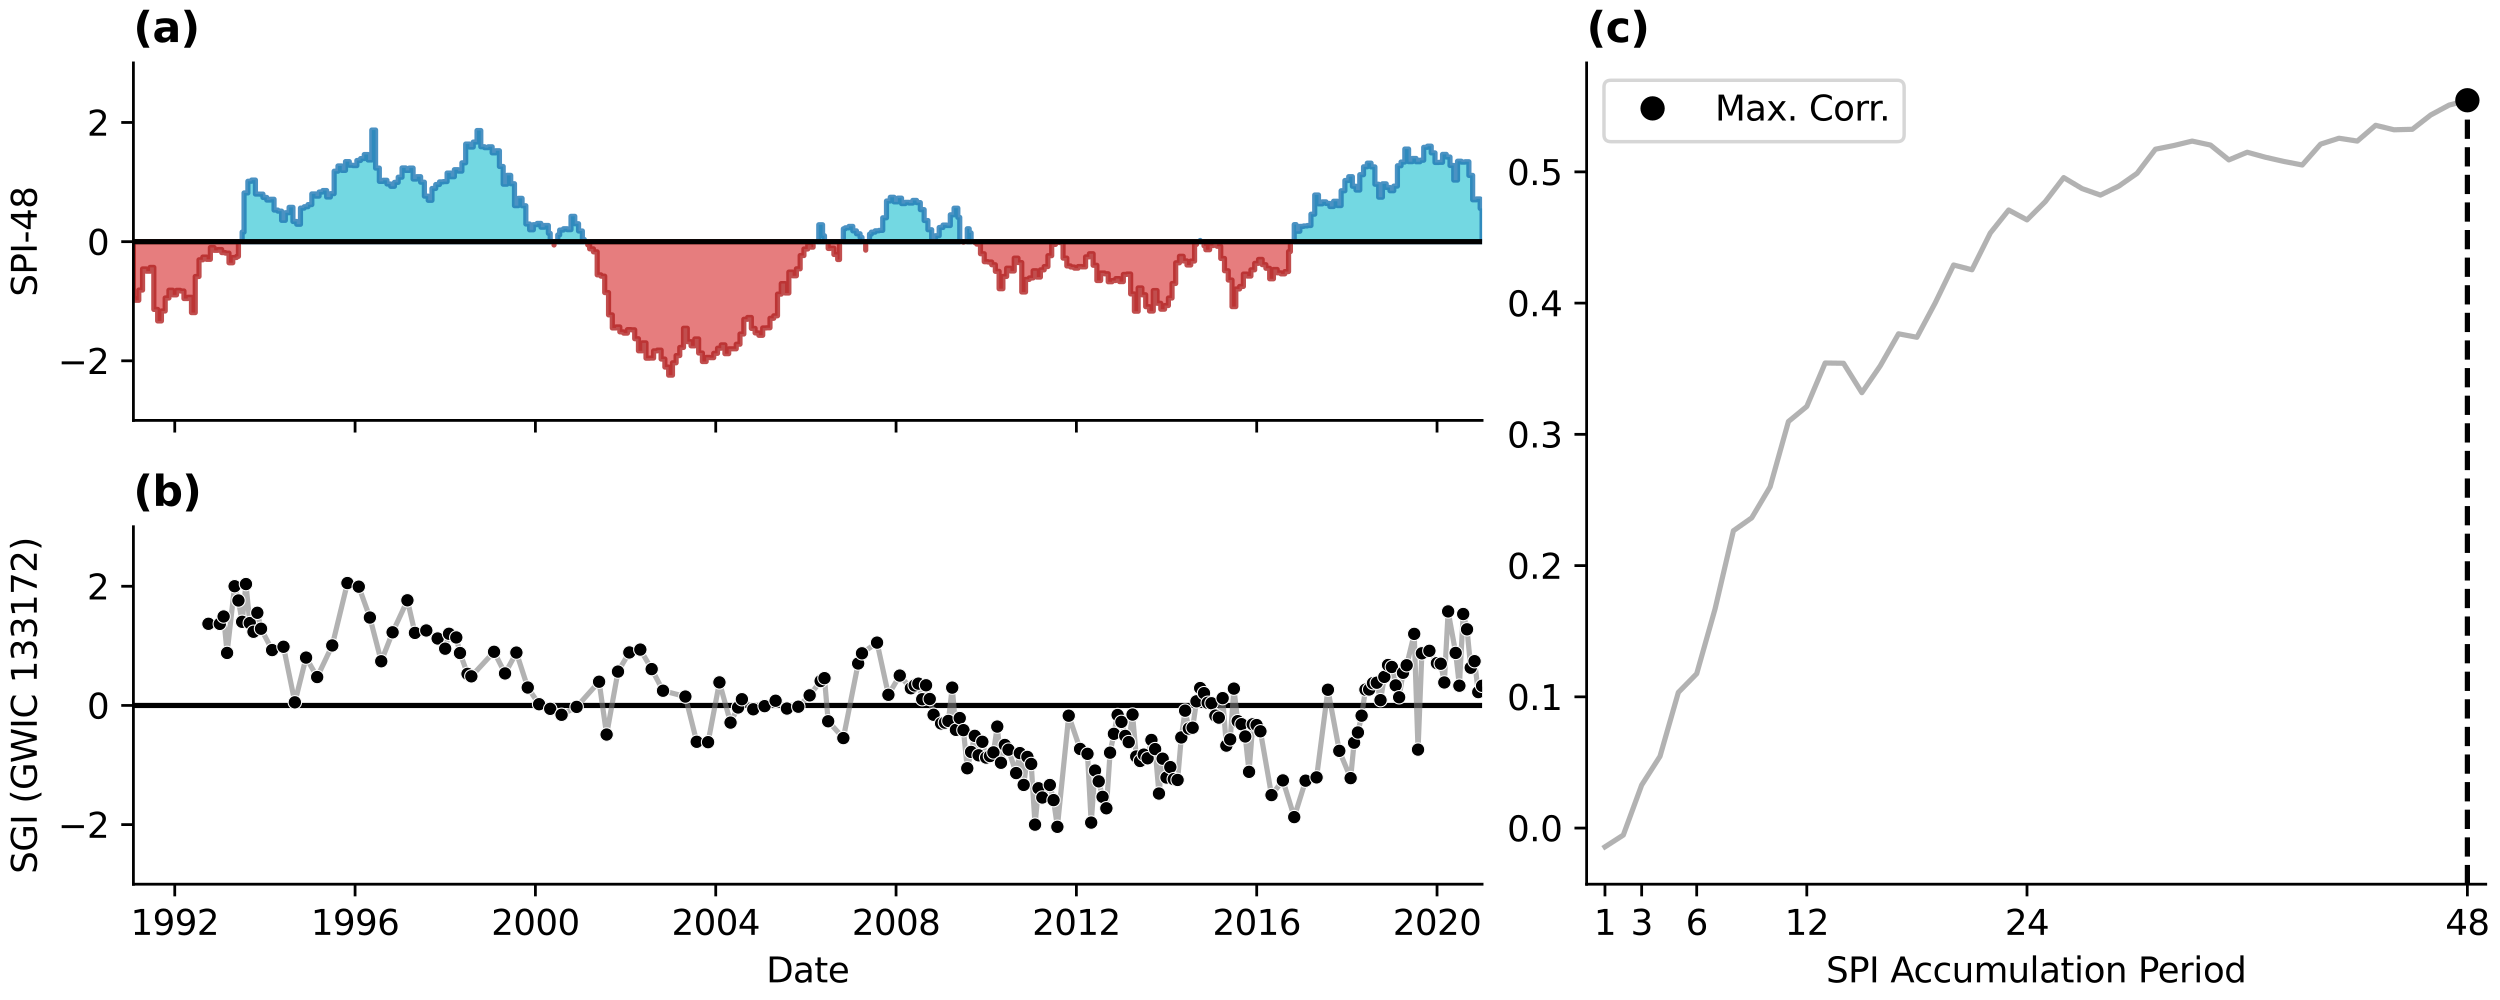 <?xml version="1.0" encoding="utf-8" standalone="no"?>
<!DOCTYPE svg PUBLIC "-//W3C//DTD SVG 1.1//EN"
  "http://www.w3.org/Graphics/SVG/1.1/DTD/svg11.dtd">
<svg xmlns:xlink="http://www.w3.org/1999/xlink" width="720pt" height="288pt" viewBox="0 0 720 288" xmlns="http://www.w3.org/2000/svg" version="1.1">
 <defs>
  <style type="text/css">*{stroke-linejoin: round; stroke-linecap: butt}</style>
 </defs>
 <g id="figure_1">
  <g id="patch_1">
   <path d="M 0 288 
L 720 288 
L 720 0 
L 0 0 
z
" style="fill: #ffffff"/>
  </g>
  <g id="axes_1">
   <g id="patch_2">
    <path d="M 38.421 121.071 
L 426.842 121.071 
L 426.842 18.118 
L 38.421 18.118 
z
" style="fill: #ffffff"/>
   </g>
   <g id="PolyCollection_1">
    <path d="M 69.737 69.595 
L 69.737 66.837 
L 70.288 66.837 
L 70.288 55.567 
L 71.39 55.567 
L 71.39 52.206 
L 72.474 52.206 
L 72.474 51.862 
L 73.559 51.862 
L 73.559 55.889 
L 74.643 55.889 
L 74.643 55.902 
L 75.727 55.902 
L 75.727 56.862 
L 76.829 56.862 
L 76.829 57.619 
L 77.878 57.619 
L 77.878 57.388 
L 78.926 57.388 
L 78.926 60.5 
L 80.01 60.5 
L 80.01 60.807 
L 81.095 60.807 
L 81.095 63.461 
L 82.179 63.461 
L 82.179 61.269 
L 83.263 61.269 
L 83.263 59.717 
L 84.365 59.717 
L 84.365 63.791 
L 85.449 63.791 
L 85.449 64.587 
L 86.533 64.587 
L 86.533 59.937 
L 87.617 59.937 
L 87.617 59.535 
L 88.702 59.535 
L 88.702 58.928 
L 89.804 58.928 
L 89.804 55.849 
L 90.852 55.849 
L 90.852 56.481 
L 91.901 56.481 
L 91.901 55.306 
L 92.985 55.306 
L 92.985 54.87 
L 94.069 54.87 
L 94.069 56.743 
L 95.153 56.743 
L 95.153 55.781 
L 96.238 55.781 
L 96.238 49.302 
L 97.34 49.302 
L 97.34 47.796 
L 98.424 47.796 
L 98.424 49.068 
L 99.508 49.068 
L 99.508 46.535 
L 100.592 46.535 
L 100.592 47.596 
L 101.676 47.596 
L 101.676 47.697 
L 102.778 47.697 
L 102.778 46.224 
L 103.845 46.224 
L 103.845 45.679 
L 104.911 45.679 
L 104.911 44.502 
L 105.995 44.502 
L 105.995 46.079 
L 107.079 46.079 
L 107.079 37.455 
L 108.164 37.455 
L 108.164 48.411 
L 109.248 48.411 
L 109.248 52.241 
L 110.35 52.241 
L 110.35 51.916 
L 111.434 51.916 
L 111.434 52.985 
L 112.518 52.985 
L 112.518 53.654 
L 113.602 53.654 
L 113.602 52.522 
L 114.686 52.522 
L 114.686 51.031 
L 115.788 51.031 
L 115.788 48.366 
L 116.837 48.366 
L 116.837 49.083 
L 117.886 49.083 
L 117.886 48.405 
L 118.97 48.405 
L 118.97 51.562 
L 120.054 51.562 
L 120.054 50.876 
L 121.138 50.876 
L 121.138 52.468 
L 122.222 52.468 
L 122.222 56.494 
L 123.324 56.494 
L 123.324 57.691 
L 124.408 57.691 
L 124.408 54.277 
L 125.493 54.277 
L 125.493 53.145 
L 126.577 53.145 
L 126.577 52.386 
L 127.661 52.386 
L 127.661 52.294 
L 128.763 52.294 
L 128.763 49.839 
L 129.812 49.839 
L 129.812 50.9 
L 130.86 50.9 
L 130.86 48.87 
L 131.944 48.87 
L 131.944 49.292 
L 133.029 49.292 
L 133.029 46.894 
L 134.113 46.894 
L 134.113 41.489 
L 135.197 41.489 
L 135.197 42.347 
L 136.299 42.347 
L 136.299 40.916 
L 137.383 40.916 
L 137.383 37.592 
L 138.467 37.592 
L 138.467 42.263 
L 139.551 42.263 
L 139.551 42.53 
L 140.636 42.53 
L 140.636 42.275 
L 141.738 42.275 
L 141.738 44.024 
L 142.786 44.024 
L 142.786 43.413 
L 143.835 43.413 
L 143.835 47.948 
L 144.919 47.948 
L 144.919 53.056 
L 146.003 53.056 
L 146.003 50.505 
L 147.087 50.505 
L 147.087 52.916 
L 148.172 52.916 
L 148.172 59.228 
L 149.274 59.228 
L 149.274 57.127 
L 150.358 57.127 
L 150.358 59.256 
L 151.442 59.256 
L 151.442 64.51 
L 152.526 64.51 
L 152.526 66.184 
L 153.61 66.184 
L 153.61 64.698 
L 154.712 64.698 
L 154.712 64.339 
L 155.779 64.339 
L 155.779 65.426 
L 156.845 65.426 
L 156.845 64.933 
L 157.929 64.933 
L 157.929 67.201 
L 158.462 67.201 
L 158.462 69.595 
L 158.462 69.595 
L 157.929 69.595 
L 157.929 69.595 
L 156.845 69.595 
L 156.845 69.595 
L 155.779 69.595 
L 155.779 69.595 
L 154.712 69.595 
L 154.712 69.595 
L 153.61 69.595 
L 153.61 69.595 
L 152.526 69.595 
L 152.526 69.595 
L 151.442 69.595 
L 151.442 69.595 
L 150.358 69.595 
L 150.358 69.595 
L 149.274 69.595 
L 149.274 69.595 
L 148.172 69.595 
L 148.172 69.595 
L 147.087 69.595 
L 147.087 69.595 
L 146.003 69.595 
L 146.003 69.595 
L 144.919 69.595 
L 144.919 69.595 
L 143.835 69.595 
L 143.835 69.595 
L 142.786 69.595 
L 142.786 69.595 
L 141.738 69.595 
L 141.738 69.595 
L 140.636 69.595 
L 140.636 69.595 
L 139.551 69.595 
L 139.551 69.595 
L 138.467 69.595 
L 138.467 69.595 
L 137.383 69.595 
L 137.383 69.595 
L 136.299 69.595 
L 136.299 69.595 
L 135.197 69.595 
L 135.197 69.595 
L 134.113 69.595 
L 134.113 69.595 
L 133.029 69.595 
L 133.029 69.595 
L 131.944 69.595 
L 131.944 69.595 
L 130.86 69.595 
L 130.86 69.595 
L 129.812 69.595 
L 129.812 69.595 
L 128.763 69.595 
L 128.763 69.595 
L 127.661 69.595 
L 127.661 69.595 
L 126.577 69.595 
L 126.577 69.595 
L 125.493 69.595 
L 125.493 69.595 
L 124.408 69.595 
L 124.408 69.595 
L 123.324 69.595 
L 123.324 69.595 
L 122.222 69.595 
L 122.222 69.595 
L 121.138 69.595 
L 121.138 69.595 
L 120.054 69.595 
L 120.054 69.595 
L 118.97 69.595 
L 118.97 69.595 
L 117.886 69.595 
L 117.886 69.595 
L 116.837 69.595 
L 116.837 69.595 
L 115.788 69.595 
L 115.788 69.595 
L 114.686 69.595 
L 114.686 69.595 
L 113.602 69.595 
L 113.602 69.595 
L 112.518 69.595 
L 112.518 69.595 
L 111.434 69.595 
L 111.434 69.595 
L 110.35 69.595 
L 110.35 69.595 
L 109.248 69.595 
L 109.248 69.595 
L 108.164 69.595 
L 108.164 69.595 
L 107.079 69.595 
L 107.079 69.595 
L 105.995 69.595 
L 105.995 69.595 
L 104.911 69.595 
L 104.911 69.595 
L 103.845 69.595 
L 103.845 69.595 
L 102.778 69.595 
L 102.778 69.595 
L 101.676 69.595 
L 101.676 69.595 
L 100.592 69.595 
L 100.592 69.595 
L 99.508 69.595 
L 99.508 69.595 
L 98.424 69.595 
L 98.424 69.595 
L 97.34 69.595 
L 97.34 69.595 
L 96.238 69.595 
L 96.238 69.595 
L 95.153 69.595 
L 95.153 69.595 
L 94.069 69.595 
L 94.069 69.595 
L 92.985 69.595 
L 92.985 69.595 
L 91.901 69.595 
L 91.901 69.595 
L 90.852 69.595 
L 90.852 69.595 
L 89.804 69.595 
L 89.804 69.595 
L 88.702 69.595 
L 88.702 69.595 
L 87.617 69.595 
L 87.617 69.595 
L 86.533 69.595 
L 86.533 69.595 
L 85.449 69.595 
L 85.449 69.595 
L 84.365 69.595 
L 84.365 69.595 
L 83.263 69.595 
L 83.263 69.595 
L 82.179 69.595 
L 82.179 69.595 
L 81.095 69.595 
L 81.095 69.595 
L 80.01 69.595 
L 80.01 69.595 
L 78.926 69.595 
L 78.926 69.595 
L 77.878 69.595 
L 77.878 69.595 
L 76.829 69.595 
L 76.829 69.595 
L 75.727 69.595 
L 75.727 69.595 
L 74.643 69.595 
L 74.643 69.595 
L 73.559 69.595 
L 73.559 69.595 
L 72.474 69.595 
L 72.474 69.595 
L 71.39 69.595 
L 71.39 69.595 
L 70.288 69.595 
L 70.288 69.595 
L 69.737 69.595 
z
" clip-path="url(#p9b282a2691)" style="fill: #17becf; fill-opacity: 0.6; stroke: #1f77b4; stroke-opacity: 0.8; stroke-width: 1.5"/>
    <path d="M 160.631 69.595 
L 160.631 67.667 
L 161.182 67.667 
L 161.182 66.251 
L 162.284 66.251 
L 162.284 65.882 
L 163.368 65.882 
L 163.368 66.141 
L 164.452 66.141 
L 164.452 62.305 
L 165.536 62.305 
L 165.536 64.438 
L 166.62 64.438 
L 166.62 66.522 
L 167.722 66.522 
L 167.722 68.969 
L 168.273 68.969 
L 168.273 69.595 
L 168.273 69.595 
L 167.722 69.595 
L 167.722 69.595 
L 166.62 69.595 
L 166.62 69.595 
L 165.536 69.595 
L 165.536 69.595 
L 164.452 69.595 
L 164.452 69.595 
L 163.368 69.595 
L 163.368 69.595 
L 162.284 69.595 
L 162.284 69.595 
L 161.182 69.595 
L 161.182 69.595 
L 160.631 69.595 
z
" clip-path="url(#p9b282a2691)" style="fill: #17becf; fill-opacity: 0.6; stroke: #1f77b4; stroke-opacity: 0.8; stroke-width: 1.5"/>
    <path d="M 235.279 69.595 
L 235.279 69.517 
L 235.812 69.517 
L 235.812 64.732 
L 236.897 64.732 
L 236.897 67.89 
L 237.448 67.89 
L 237.448 69.595 
L 237.448 69.595 
L 236.897 69.595 
L 236.897 69.595 
L 235.812 69.595 
L 235.812 69.595 
L 235.279 69.595 
z
" clip-path="url(#p9b282a2691)" style="fill: #17becf; fill-opacity: 0.6; stroke: #1f77b4; stroke-opacity: 0.8; stroke-width: 1.5"/>
    <path d="M 242.886 69.595 
L 242.886 65.908 
L 243.42 65.908 
L 243.42 65.617 
L 244.504 65.617 
L 244.504 65.198 
L 245.606 65.198 
L 245.606 66.49 
L 246.654 66.49 
L 246.654 67.323 
L 247.703 67.323 
L 247.703 68.369 
L 248.254 68.369 
L 248.254 69.595 
L 248.254 69.595 
L 247.703 69.595 
L 247.703 69.595 
L 246.654 69.595 
L 246.654 69.595 
L 245.606 69.595 
L 245.606 69.595 
L 244.504 69.595 
L 244.504 69.595 
L 243.42 69.595 
L 243.42 69.595 
L 242.886 69.595 
z
" clip-path="url(#p9b282a2691)" style="fill: #17becf; fill-opacity: 0.6; stroke: #1f77b4; stroke-opacity: 0.8; stroke-width: 1.5"/>
    <path d="M 250.422 69.595 
L 250.422 67.434 
L 250.955 67.434 
L 250.955 66.862 
L 252.04 66.862 
L 252.04 66.471 
L 253.142 66.471 
L 253.142 66.355 
L 254.226 66.355 
L 254.226 62.723 
L 255.31 62.723 
L 255.31 57.896 
L 256.394 57.896 
L 256.394 56.818 
L 257.478 56.818 
L 257.478 58.138 
L 258.58 58.138 
L 258.58 57.067 
L 259.647 57.067 
L 259.647 58.636 
L 260.713 58.636 
L 260.713 58.27 
L 261.797 58.27 
L 261.797 58.485 
L 262.881 58.485 
L 262.881 57.722 
L 263.966 57.722 
L 263.966 58.349 
L 265.05 58.349 
L 265.05 60.375 
L 266.152 60.375 
L 266.152 63.508 
L 267.236 63.508 
L 267.236 66.159 
L 268.32 66.159 
L 268.32 69.415 
L 269.404 69.415 
L 269.404 67.888 
L 270.488 67.888 
L 270.488 65.516 
L 271.59 65.516 
L 271.59 64.826 
L 272.639 64.826 
L 272.639 64.954 
L 273.688 64.954 
L 273.688 61.869 
L 274.772 61.869 
L 274.772 59.961 
L 275.856 59.961 
L 275.856 62.603 
L 276.407 62.603 
L 276.407 69.595 
L 276.407 69.595 
L 275.856 69.595 
L 275.856 69.595 
L 274.772 69.595 
L 274.772 69.595 
L 273.688 69.595 
L 273.688 69.595 
L 272.639 69.595 
L 272.639 69.595 
L 271.59 69.595 
L 271.59 69.595 
L 270.488 69.595 
L 270.488 69.595 
L 269.404 69.595 
L 269.404 69.595 
L 268.32 69.595 
L 268.32 69.595 
L 267.236 69.595 
L 267.236 69.595 
L 266.152 69.595 
L 266.152 69.595 
L 265.05 69.595 
L 265.05 69.595 
L 263.966 69.595 
L 263.966 69.595 
L 262.881 69.595 
L 262.881 69.595 
L 261.797 69.595 
L 261.797 69.595 
L 260.713 69.595 
L 260.713 69.595 
L 259.647 69.595 
L 259.647 69.595 
L 258.58 69.595 
L 258.58 69.595 
L 257.478 69.595 
L 257.478 69.595 
L 256.394 69.595 
L 256.394 69.595 
L 255.31 69.595 
L 255.31 69.595 
L 254.226 69.595 
L 254.226 69.595 
L 253.142 69.595 
L 253.142 69.595 
L 252.04 69.595 
L 252.04 69.595 
L 250.955 69.595 
L 250.955 69.595 
L 250.422 69.595 
z
" clip-path="url(#p9b282a2691)" style="fill: #17becf; fill-opacity: 0.6; stroke: #1f77b4; stroke-opacity: 0.8; stroke-width: 1.5"/>
    <path d="M 278.575 69.595 
L 278.575 65.883 
L 279.126 65.883 
L 279.126 67.082 
L 279.677 67.082 
L 279.677 69.595 
L 279.677 69.595 
L 279.126 69.595 
L 279.126 69.595 
L 278.575 69.595 
z
" clip-path="url(#p9b282a2691)" style="fill: #17becf; fill-opacity: 0.6; stroke: #1f77b4; stroke-opacity: 0.8; stroke-width: 1.5"/>
    <path d="M 345.652 69.595 
L 345.652 69.256 
L 345.652 69.256 
L 345.652 69.595 
L 345.652 69.595 
L 345.652 69.595 
z
" clip-path="url(#p9b282a2691)" style="fill: #17becf; fill-opacity: 0.6; stroke: #1f77b4; stroke-opacity: 0.8; stroke-width: 1.5"/>
    <path d="M 372.739 69.595 
L 372.739 64.686 
L 373.272 64.686 
L 373.272 66.598 
L 374.357 66.598 
L 374.357 65.2 
L 375.458 65.2 
L 375.458 65.064 
L 376.507 65.064 
L 376.507 64.947 
L 377.556 64.947 
L 377.556 61.693 
L 378.64 61.693 
L 378.64 56.163 
L 379.724 56.163 
L 379.724 58.714 
L 380.808 58.714 
L 380.808 58.139 
L 381.892 58.139 
L 381.892 58.603 
L 382.994 58.603 
L 382.994 59.475 
L 384.079 59.475 
L 384.079 57.958 
L 385.163 57.958 
L 385.163 59.205 
L 386.247 59.205 
L 386.247 54.939 
L 387.331 54.939 
L 387.331 51.984 
L 388.433 51.984 
L 388.433 50.882 
L 389.482 50.882 
L 389.482 53.643 
L 390.53 53.643 
L 390.53 54.74 
L 391.615 54.74 
L 391.615 50.313 
L 392.699 50.313 
L 392.699 48.035 
L 393.783 48.035 
L 393.783 46.982 
L 394.867 46.982 
L 394.867 48.062 
L 395.969 48.062 
L 395.969 53.061 
L 397.053 53.061 
L 397.053 56.787 
L 398.137 56.787 
L 398.137 52.945 
L 399.222 52.945 
L 399.222 53.995 
L 400.306 53.995 
L 400.306 54.93 
L 401.408 54.93 
L 401.408 53.603 
L 402.456 53.603 
L 402.456 47.734 
L 403.505 47.734 
L 403.505 46.668 
L 404.589 46.668 
L 404.589 42.929 
L 405.673 42.929 
L 405.673 46.563 
L 406.758 46.563 
L 406.758 45.637 
L 407.842 45.637 
L 407.842 46.583 
L 408.944 46.583 
L 408.944 46.147 
L 410.028 46.147 
L 410.028 42.429 
L 411.112 42.429 
L 411.112 42.097 
L 412.196 42.097 
L 412.196 44.031 
L 413.28 44.031 
L 413.28 46.787 
L 414.382 46.787 
L 414.382 46.758 
L 415.449 46.758 
L 415.449 44.461 
L 416.515 44.461 
L 416.515 45.219 
L 417.599 45.219 
L 417.599 47.658 
L 418.683 47.658 
L 418.683 51.866 
L 419.768 51.866 
L 419.768 46.436 
L 420.852 46.436 
L 420.852 46.684 
L 421.954 46.684 
L 421.954 46.581 
L 423.038 46.581 
L 423.038 50.516 
L 424.122 50.516 
L 424.122 57.542 
L 425.206 57.542 
L 425.206 57.299 
L 426.291 57.299 
L 426.291 60.028 
L 426.842 60.028 
L 426.842 69.595 
L 426.842 69.595 
L 426.291 69.595 
L 426.291 69.595 
L 425.206 69.595 
L 425.206 69.595 
L 424.122 69.595 
L 424.122 69.595 
L 423.038 69.595 
L 423.038 69.595 
L 421.954 69.595 
L 421.954 69.595 
L 420.852 69.595 
L 420.852 69.595 
L 419.768 69.595 
L 419.768 69.595 
L 418.683 69.595 
L 418.683 69.595 
L 417.599 69.595 
L 417.599 69.595 
L 416.515 69.595 
L 416.515 69.595 
L 415.449 69.595 
L 415.449 69.595 
L 414.382 69.595 
L 414.382 69.595 
L 413.28 69.595 
L 413.28 69.595 
L 412.196 69.595 
L 412.196 69.595 
L 411.112 69.595 
L 411.112 69.595 
L 410.028 69.595 
L 410.028 69.595 
L 408.944 69.595 
L 408.944 69.595 
L 407.842 69.595 
L 407.842 69.595 
L 406.758 69.595 
L 406.758 69.595 
L 405.673 69.595 
L 405.673 69.595 
L 404.589 69.595 
L 404.589 69.595 
L 403.505 69.595 
L 403.505 69.595 
L 402.456 69.595 
L 402.456 69.595 
L 401.408 69.595 
L 401.408 69.595 
L 400.306 69.595 
L 400.306 69.595 
L 399.222 69.595 
L 399.222 69.595 
L 398.137 69.595 
L 398.137 69.595 
L 397.053 69.595 
L 397.053 69.595 
L 395.969 69.595 
L 395.969 69.595 
L 394.867 69.595 
L 394.867 69.595 
L 393.783 69.595 
L 393.783 69.595 
L 392.699 69.595 
L 392.699 69.595 
L 391.615 69.595 
L 391.615 69.595 
L 390.53 69.595 
L 390.53 69.595 
L 389.482 69.595 
L 389.482 69.595 
L 388.433 69.595 
L 388.433 69.595 
L 387.331 69.595 
L 387.331 69.595 
L 386.247 69.595 
L 386.247 69.595 
L 385.163 69.595 
L 385.163 69.595 
L 384.079 69.595 
L 384.079 69.595 
L 382.994 69.595 
L 382.994 69.595 
L 381.892 69.595 
L 381.892 69.595 
L 380.808 69.595 
L 380.808 69.595 
L 379.724 69.595 
L 379.724 69.595 
L 378.64 69.595 
L 378.64 69.595 
L 377.556 69.595 
L 377.556 69.595 
L 376.507 69.595 
L 376.507 69.595 
L 375.458 69.595 
L 375.458 69.595 
L 374.357 69.595 
L 374.357 69.595 
L 373.272 69.595 
L 373.272 69.595 
L 372.739 69.595 
z
" clip-path="url(#p9b282a2691)" style="fill: #17becf; fill-opacity: 0.6; stroke: #1f77b4; stroke-opacity: 0.8; stroke-width: 1.5"/>
   </g>
   <g id="PolyCollection_2">
    <path d="M 38.421 69.595 
L 38.421 85.972 
L 38.918 85.972 
L 38.918 86.482 
L 39.967 86.482 
L 39.967 83.539 
L 41.051 83.539 
L 41.051 77.456 
L 42.135 77.456 
L 42.135 78.111 
L 43.219 78.111 
L 43.219 77.012 
L 44.304 77.012 
L 44.304 89.108 
L 45.406 89.108 
L 45.406 92.43 
L 46.49 92.43 
L 46.49 89.563 
L 47.574 89.563 
L 47.574 85.815 
L 48.658 85.815 
L 48.658 83.583 
L 49.742 83.583 
L 49.742 84.915 
L 50.844 84.915 
L 50.844 83.621 
L 51.911 83.621 
L 51.911 83.801 
L 52.977 83.801 
L 52.977 85.978 
L 54.061 85.978 
L 54.061 85.622 
L 55.145 85.622 
L 55.145 90.032 
L 56.23 90.032 
L 56.23 79.631 
L 57.314 79.631 
L 57.314 74.821 
L 58.416 74.821 
L 58.416 74.033 
L 59.5 74.033 
L 59.5 74.692 
L 60.584 74.692 
L 60.584 71.298 
L 61.668 71.298 
L 61.668 72.103 
L 62.752 72.103 
L 62.752 71.863 
L 63.854 71.863 
L 63.854 72.742 
L 64.903 72.742 
L 64.903 72.894 
L 65.952 72.894 
L 65.952 75.677 
L 67.036 75.677 
L 67.036 74.163 
L 68.12 74.163 
L 68.12 73.834 
L 68.671 73.834 
L 68.671 69.595 
L 68.671 69.595 
L 68.12 69.595 
L 68.12 69.595 
L 67.036 69.595 
L 67.036 69.595 
L 65.952 69.595 
L 65.952 69.595 
L 64.903 69.595 
L 64.903 69.595 
L 63.854 69.595 
L 63.854 69.595 
L 62.752 69.595 
L 62.752 69.595 
L 61.668 69.595 
L 61.668 69.595 
L 60.584 69.595 
L 60.584 69.595 
L 59.5 69.595 
L 59.5 69.595 
L 58.416 69.595 
L 58.416 69.595 
L 57.314 69.595 
L 57.314 69.595 
L 56.23 69.595 
L 56.23 69.595 
L 55.145 69.595 
L 55.145 69.595 
L 54.061 69.595 
L 54.061 69.595 
L 52.977 69.595 
L 52.977 69.595 
L 51.911 69.595 
L 51.911 69.595 
L 50.844 69.595 
L 50.844 69.595 
L 49.742 69.595 
L 49.742 69.595 
L 48.658 69.595 
L 48.658 69.595 
L 47.574 69.595 
L 47.574 69.595 
L 46.49 69.595 
L 46.49 69.595 
L 45.406 69.595 
L 45.406 69.595 
L 44.304 69.595 
L 44.304 69.595 
L 43.219 69.595 
L 43.219 69.595 
L 42.135 69.595 
L 42.135 69.595 
L 41.051 69.595 
L 41.051 69.595 
L 39.967 69.595 
L 39.967 69.595 
L 38.918 69.595 
L 38.918 69.595 
L 38.421 69.595 
z
" clip-path="url(#p9b282a2691)" style="fill: #d62728; fill-opacity: 0.6; stroke: #b22222; stroke-opacity: 0.8; stroke-width: 1.5"/>
    <path d="M 159.564 69.595 
L 159.564 70.557 
L 159.564 70.557 
L 159.564 69.595 
L 159.564 69.595 
L 159.564 69.595 
z
" clip-path="url(#p9b282a2691)" style="fill: #d62728; fill-opacity: 0.6; stroke: #b22222; stroke-opacity: 0.8; stroke-width: 1.5"/>
    <path d="M 169.269 69.595 
L 169.269 70.515 
L 169.82 70.515 
L 169.82 71.673 
L 170.904 71.673 
L 170.904 72.527 
L 171.988 72.527 
L 171.988 79.159 
L 173.072 79.159 
L 173.072 79.535 
L 174.156 79.535 
L 174.156 84.258 
L 175.258 84.258 
L 175.258 90.687 
L 176.343 90.687 
L 176.343 94.449 
L 177.427 94.449 
L 177.427 94.158 
L 178.511 94.158 
L 178.511 95.579 
L 179.595 95.579 
L 179.595 95.937 
L 180.697 95.937 
L 180.697 94.934 
L 181.746 94.934 
L 181.746 94.986 
L 182.794 94.986 
L 182.794 97.549 
L 183.878 97.549 
L 183.878 101.035 
L 184.963 101.035 
L 184.963 98.748 
L 186.047 98.748 
L 186.047 103.158 
L 187.131 103.158 
L 187.131 103.126 
L 188.233 103.126 
L 188.233 101.046 
L 189.317 101.046 
L 189.317 100.831 
L 190.401 100.831 
L 190.401 103.401 
L 191.485 103.401 
L 191.485 105.72 
L 192.57 105.72 
L 192.57 108.046 
L 193.672 108.046 
L 193.672 104.492 
L 194.72 104.492 
L 194.72 102.405 
L 195.769 102.405 
L 195.769 100.062 
L 196.853 100.062 
L 196.853 94.543 
L 197.937 94.543 
L 197.937 98.398 
L 199.021 98.398 
L 199.021 99.598 
L 200.106 99.598 
L 200.106 97.609 
L 201.208 97.609 
L 201.208 101.666 
L 202.292 101.666 
L 202.292 104.127 
L 203.376 104.127 
L 203.376 102.93 
L 204.46 102.93 
L 204.46 103.011 
L 205.544 103.011 
L 205.544 101.761 
L 206.646 101.761 
L 206.646 100.282 
L 207.713 100.282 
L 207.713 99.323 
L 208.779 99.323 
L 208.779 101.862 
L 209.863 101.862 
L 209.863 100.461 
L 210.947 100.461 
L 210.947 100.459 
L 212.032 100.459 
L 212.032 99.137 
L 213.116 99.137 
L 213.116 96.197 
L 214.218 96.197 
L 214.218 91.953 
L 215.302 91.953 
L 215.302 91.428 
L 216.386 91.428 
L 216.386 94.582 
L 217.47 94.582 
L 217.47 95.878 
L 218.554 95.878 
L 218.554 96.572 
L 219.656 96.572 
L 219.656 94.451 
L 220.705 94.451 
L 220.705 94.399 
L 221.754 94.399 
L 221.754 91.67 
L 222.838 91.67 
L 222.838 90.945 
L 223.922 90.945 
L 223.922 84.704 
L 225.006 84.704 
L 225.006 81.673 
L 226.09 81.673 
L 226.09 84.381 
L 227.192 84.381 
L 227.192 78.365 
L 228.277 78.365 
L 228.277 79.42 
L 229.361 79.42 
L 229.361 77.418 
L 230.445 77.418 
L 230.445 73.597 
L 231.529 73.597 
L 231.529 71.708 
L 232.631 71.708 
L 232.631 70.558 
L 233.68 70.558 
L 233.68 71.182 
L 234.177 71.182 
L 234.177 69.595 
L 234.177 69.595 
L 233.68 69.595 
L 233.68 69.595 
L 232.631 69.595 
L 232.631 69.595 
L 231.529 69.595 
L 231.529 69.595 
L 230.445 69.595 
L 230.445 69.595 
L 229.361 69.595 
L 229.361 69.595 
L 228.277 69.595 
L 228.277 69.595 
L 227.192 69.595 
L 227.192 69.595 
L 226.09 69.595 
L 226.09 69.595 
L 225.006 69.595 
L 225.006 69.595 
L 223.922 69.595 
L 223.922 69.595 
L 222.838 69.595 
L 222.838 69.595 
L 221.754 69.595 
L 221.754 69.595 
L 220.705 69.595 
L 220.705 69.595 
L 219.656 69.595 
L 219.656 69.595 
L 218.554 69.595 
L 218.554 69.595 
L 217.47 69.595 
L 217.47 69.595 
L 216.386 69.595 
L 216.386 69.595 
L 215.302 69.595 
L 215.302 69.595 
L 214.218 69.595 
L 214.218 69.595 
L 213.116 69.595 
L 213.116 69.595 
L 212.032 69.595 
L 212.032 69.595 
L 210.947 69.595 
L 210.947 69.595 
L 209.863 69.595 
L 209.863 69.595 
L 208.779 69.595 
L 208.779 69.595 
L 207.713 69.595 
L 207.713 69.595 
L 206.646 69.595 
L 206.646 69.595 
L 205.544 69.595 
L 205.544 69.595 
L 204.46 69.595 
L 204.46 69.595 
L 203.376 69.595 
L 203.376 69.595 
L 202.292 69.595 
L 202.292 69.595 
L 201.208 69.595 
L 201.208 69.595 
L 200.106 69.595 
L 200.106 69.595 
L 199.021 69.595 
L 199.021 69.595 
L 197.937 69.595 
L 197.937 69.595 
L 196.853 69.595 
L 196.853 69.595 
L 195.769 69.595 
L 195.769 69.595 
L 194.72 69.595 
L 194.72 69.595 
L 193.672 69.595 
L 193.672 69.595 
L 192.57 69.595 
L 192.57 69.595 
L 191.485 69.595 
L 191.485 69.595 
L 190.401 69.595 
L 190.401 69.595 
L 189.317 69.595 
L 189.317 69.595 
L 188.233 69.595 
L 188.233 69.595 
L 187.131 69.595 
L 187.131 69.595 
L 186.047 69.595 
L 186.047 69.595 
L 184.963 69.595 
L 184.963 69.595 
L 183.878 69.595 
L 183.878 69.595 
L 182.794 69.595 
L 182.794 69.595 
L 181.746 69.595 
L 181.746 69.595 
L 180.697 69.595 
L 180.697 69.595 
L 179.595 69.595 
L 179.595 69.595 
L 178.511 69.595 
L 178.511 69.595 
L 177.427 69.595 
L 177.427 69.595 
L 176.343 69.595 
L 176.343 69.595 
L 175.258 69.595 
L 175.258 69.595 
L 174.156 69.595 
L 174.156 69.595 
L 173.072 69.595 
L 173.072 69.595 
L 171.988 69.595 
L 171.988 69.595 
L 170.904 69.595 
L 170.904 69.595 
L 169.82 69.595 
L 169.82 69.595 
L 169.269 69.595 
z
" clip-path="url(#p9b282a2691)" style="fill: #d62728; fill-opacity: 0.6; stroke: #b22222; stroke-opacity: 0.8; stroke-width: 1.5"/>
    <path d="M 238.514 69.595 
L 238.514 71.55 
L 239.065 71.55 
L 239.065 71.467 
L 240.167 71.467 
L 240.167 73.292 
L 241.251 73.292 
L 241.251 74.744 
L 241.784 74.744 
L 241.784 69.595 
L 241.784 69.595 
L 241.251 69.595 
L 241.251 69.595 
L 240.167 69.595 
L 240.167 69.595 
L 239.065 69.595 
L 239.065 69.595 
L 238.514 69.595 
z
" clip-path="url(#p9b282a2691)" style="fill: #d62728; fill-opacity: 0.6; stroke: #b22222; stroke-opacity: 0.8; stroke-width: 1.5"/>
    <path d="M 249.32 69.595 
L 249.32 72.044 
L 249.32 72.044 
L 249.32 69.595 
L 249.32 69.595 
L 249.32 69.595 
z
" clip-path="url(#p9b282a2691)" style="fill: #d62728; fill-opacity: 0.6; stroke: #b22222; stroke-opacity: 0.8; stroke-width: 1.5"/>
    <path d="M 277.473 69.595 
L 277.473 69.722 
L 277.473 69.722 
L 277.473 69.595 
L 277.473 69.595 
L 277.473 69.595 
z
" clip-path="url(#p9b282a2691)" style="fill: #d62728; fill-opacity: 0.6; stroke: #b22222; stroke-opacity: 0.8; stroke-width: 1.5"/>
    <path d="M 280.744 69.595 
L 280.744 69.831 
L 281.295 69.831 
L 281.295 70.301 
L 282.379 70.301 
L 282.379 73.074 
L 283.463 73.074 
L 283.463 75.368 
L 284.565 75.368 
L 284.565 75.466 
L 285.614 75.466 
L 285.614 76.243 
L 286.662 76.243 
L 286.662 78.142 
L 287.746 78.142 
L 287.746 83.149 
L 288.831 83.149 
L 288.831 79.614 
L 289.915 79.614 
L 289.915 77.241 
L 290.999 77.241 
L 290.999 78.038 
L 292.101 78.038 
L 292.101 74.344 
L 293.185 74.344 
L 293.185 75.617 
L 294.269 75.617 
L 294.269 84.089 
L 295.354 84.089 
L 295.354 80.461 
L 296.438 80.461 
L 296.438 80.038 
L 297.54 80.038 
L 297.54 77.981 
L 298.588 77.981 
L 298.588 79.797 
L 299.637 79.797 
L 299.637 77.716 
L 300.721 77.716 
L 300.721 76.772 
L 301.805 76.772 
L 301.805 73.637 
L 302.889 73.637 
L 302.889 70.391 
L 303.974 70.391 
L 303.974 69.615 
L 305.076 69.615 
L 305.076 69.849 
L 306.16 69.849 
L 306.16 74.334 
L 307.244 74.334 
L 307.244 76.59 
L 308.328 76.59 
L 308.328 76.894 
L 309.412 76.894 
L 309.412 77.221 
L 310.514 77.221 
L 310.514 76.757 
L 311.581 76.757 
L 311.581 76.86 
L 312.647 76.86 
L 312.647 73.979 
L 313.731 73.979 
L 313.731 73.078 
L 314.815 73.078 
L 314.815 76.396 
L 315.9 76.396 
L 315.9 80.787 
L 316.984 80.787 
L 316.984 78.616 
L 318.086 78.616 
L 318.086 78.845 
L 319.17 78.845 
L 319.17 81.146 
L 320.254 81.146 
L 320.254 80.795 
L 321.338 80.795 
L 321.338 80.245 
L 322.422 80.245 
L 322.422 81.105 
L 323.524 81.105 
L 323.524 79.031 
L 324.573 79.031 
L 324.573 78.912 
L 325.622 78.912 
L 325.622 84.651 
L 326.706 84.651 
L 326.706 89.632 
L 327.79 89.632 
L 327.79 82.923 
L 328.874 82.923 
L 328.874 84.894 
L 329.958 84.894 
L 329.958 88.323 
L 331.06 88.323 
L 331.06 89.58 
L 332.145 89.58 
L 332.145 83.677 
L 333.229 83.677 
L 333.229 87.348 
L 334.313 87.348 
L 334.313 89.044 
L 335.397 89.044 
L 335.397 88 
L 336.499 88 
L 336.499 85.83 
L 337.548 85.83 
L 337.548 81.642 
L 338.596 81.642 
L 338.596 75.689 
L 339.681 75.689 
L 339.681 73.811 
L 340.765 73.811 
L 340.765 75.148 
L 341.849 75.148 
L 341.849 76.326 
L 342.933 76.326 
L 342.933 75.188 
L 344.035 75.188 
L 344.035 70.389 
L 344.586 70.389 
L 344.586 69.595 
L 344.586 69.595 
L 344.035 69.595 
L 344.035 69.595 
L 342.933 69.595 
L 342.933 69.595 
L 341.849 69.595 
L 341.849 69.595 
L 340.765 69.595 
L 340.765 69.595 
L 339.681 69.595 
L 339.681 69.595 
L 338.596 69.595 
L 338.596 69.595 
L 337.548 69.595 
L 337.548 69.595 
L 336.499 69.595 
L 336.499 69.595 
L 335.397 69.595 
L 335.397 69.595 
L 334.313 69.595 
L 334.313 69.595 
L 333.229 69.595 
L 333.229 69.595 
L 332.145 69.595 
L 332.145 69.595 
L 331.06 69.595 
L 331.06 69.595 
L 329.958 69.595 
L 329.958 69.595 
L 328.874 69.595 
L 328.874 69.595 
L 327.79 69.595 
L 327.79 69.595 
L 326.706 69.595 
L 326.706 69.595 
L 325.622 69.595 
L 325.622 69.595 
L 324.573 69.595 
L 324.573 69.595 
L 323.524 69.595 
L 323.524 69.595 
L 322.422 69.595 
L 322.422 69.595 
L 321.338 69.595 
L 321.338 69.595 
L 320.254 69.595 
L 320.254 69.595 
L 319.17 69.595 
L 319.17 69.595 
L 318.086 69.595 
L 318.086 69.595 
L 316.984 69.595 
L 316.984 69.595 
L 315.9 69.595 
L 315.9 69.595 
L 314.815 69.595 
L 314.815 69.595 
L 313.731 69.595 
L 313.731 69.595 
L 312.647 69.595 
L 312.647 69.595 
L 311.581 69.595 
L 311.581 69.595 
L 310.514 69.595 
L 310.514 69.595 
L 309.412 69.595 
L 309.412 69.595 
L 308.328 69.595 
L 308.328 69.595 
L 307.244 69.595 
L 307.244 69.595 
L 306.16 69.595 
L 306.16 69.595 
L 305.076 69.595 
L 305.076 69.595 
L 303.974 69.595 
L 303.974 69.595 
L 302.889 69.595 
L 302.889 69.595 
L 301.805 69.595 
L 301.805 69.595 
L 300.721 69.595 
L 300.721 69.595 
L 299.637 69.595 
L 299.637 69.595 
L 298.588 69.595 
L 298.588 69.595 
L 297.54 69.595 
L 297.54 69.595 
L 296.438 69.595 
L 296.438 69.595 
L 295.354 69.595 
L 295.354 69.595 
L 294.269 69.595 
L 294.269 69.595 
L 293.185 69.595 
L 293.185 69.595 
L 292.101 69.595 
L 292.101 69.595 
L 290.999 69.595 
L 290.999 69.595 
L 289.915 69.595 
L 289.915 69.595 
L 288.831 69.595 
L 288.831 69.595 
L 287.746 69.595 
L 287.746 69.595 
L 286.662 69.595 
L 286.662 69.595 
L 285.614 69.595 
L 285.614 69.595 
L 284.565 69.595 
L 284.565 69.595 
L 283.463 69.595 
L 283.463 69.595 
L 282.379 69.595 
L 282.379 69.595 
L 281.295 69.595 
L 281.295 69.595 
L 280.744 69.595 
z
" clip-path="url(#p9b282a2691)" style="fill: #d62728; fill-opacity: 0.6; stroke: #b22222; stroke-opacity: 0.8; stroke-width: 1.5"/>
    <path d="M 346.754 69.595 
L 346.754 70.782 
L 347.288 70.782 
L 347.288 71.927 
L 348.372 71.927 
L 348.372 70.719 
L 349.474 70.719 
L 349.474 70.055 
L 350.522 70.055 
L 350.522 70.932 
L 351.571 70.932 
L 351.571 74.431 
L 352.655 74.431 
L 352.655 77.978 
L 353.739 77.978 
L 353.739 80.649 
L 354.823 80.649 
L 354.823 88.308 
L 355.908 88.308 
L 355.908 83.216 
L 357.01 83.216 
L 357.01 82.489 
L 358.094 82.489 
L 358.094 78.932 
L 359.178 78.932 
L 359.178 79.508 
L 360.262 79.508 
L 360.262 77.702 
L 361.346 77.702 
L 361.346 75.843 
L 362.448 75.843 
L 362.448 74.71 
L 363.515 74.71 
L 363.515 76.224 
L 364.581 76.224 
L 364.581 77.267 
L 365.665 77.267 
L 365.665 80.293 
L 366.749 80.293 
L 366.749 77.6 
L 367.834 77.6 
L 367.834 78.57 
L 368.918 78.57 
L 368.918 78.868 
L 370.02 78.868 
L 370.02 78.213 
L 371.104 78.213 
L 371.104 72.46 
L 371.637 72.46 
L 371.637 69.595 
L 371.637 69.595 
L 371.104 69.595 
L 371.104 69.595 
L 370.02 69.595 
L 370.02 69.595 
L 368.918 69.595 
L 368.918 69.595 
L 367.834 69.595 
L 367.834 69.595 
L 366.749 69.595 
L 366.749 69.595 
L 365.665 69.595 
L 365.665 69.595 
L 364.581 69.595 
L 364.581 69.595 
L 363.515 69.595 
L 363.515 69.595 
L 362.448 69.595 
L 362.448 69.595 
L 361.346 69.595 
L 361.346 69.595 
L 360.262 69.595 
L 360.262 69.595 
L 359.178 69.595 
L 359.178 69.595 
L 358.094 69.595 
L 358.094 69.595 
L 357.01 69.595 
L 357.01 69.595 
L 355.908 69.595 
L 355.908 69.595 
L 354.823 69.595 
L 354.823 69.595 
L 353.739 69.595 
L 353.739 69.595 
L 352.655 69.595 
L 352.655 69.595 
L 351.571 69.595 
L 351.571 69.595 
L 350.522 69.595 
L 350.522 69.595 
L 349.474 69.595 
L 349.474 69.595 
L 348.372 69.595 
L 348.372 69.595 
L 347.288 69.595 
L 347.288 69.595 
L 346.754 69.595 
z
" clip-path="url(#p9b282a2691)" style="fill: #d62728; fill-opacity: 0.6; stroke: #b22222; stroke-opacity: 0.8; stroke-width: 1.5"/>
   </g>
   <g id="matplotlib.axis_1">
    <g id="xtick_1">
     <g id="line2d_1">
      <defs>
       <path id="m01eefecdd1" d="M 0 0 
L 0 3.5 
" style="stroke: #000000; stroke-width: 0.8"/>
      </defs>
      <g>
       <use xlink:href="#m01eefecdd1" x="50.329" y="121.071" style="stroke: #000000; stroke-width: 0.8"/>
      </g>
     </g>
    </g>
    <g id="xtick_2">
     <g id="line2d_2">
      <g>
       <use xlink:href="#m01eefecdd1" x="102.263" y="121.071" style="stroke: #000000; stroke-width: 0.8"/>
      </g>
     </g>
    </g>
    <g id="xtick_3">
     <g id="line2d_3">
      <g>
       <use xlink:href="#m01eefecdd1" x="154.197" y="121.071" style="stroke: #000000; stroke-width: 0.8"/>
      </g>
     </g>
    </g>
    <g id="xtick_4">
     <g id="line2d_4">
      <g>
       <use xlink:href="#m01eefecdd1" x="206.131" y="121.071" style="stroke: #000000; stroke-width: 0.8"/>
      </g>
     </g>
    </g>
    <g id="xtick_5">
     <g id="line2d_5">
      <g>
       <use xlink:href="#m01eefecdd1" x="258.065" y="121.071" style="stroke: #000000; stroke-width: 0.8"/>
      </g>
     </g>
    </g>
    <g id="xtick_6">
     <g id="line2d_6">
      <g>
       <use xlink:href="#m01eefecdd1" x="309.999" y="121.071" style="stroke: #000000; stroke-width: 0.8"/>
      </g>
     </g>
    </g>
    <g id="xtick_7">
     <g id="line2d_7">
      <g>
       <use xlink:href="#m01eefecdd1" x="361.933" y="121.071" style="stroke: #000000; stroke-width: 0.8"/>
      </g>
     </g>
    </g>
    <g id="xtick_8">
     <g id="line2d_8">
      <g>
       <use xlink:href="#m01eefecdd1" x="413.867" y="121.071" style="stroke: #000000; stroke-width: 0.8"/>
      </g>
     </g>
    </g>
   </g>
   <g id="matplotlib.axis_2">
    <g id="ytick_1">
     <g id="line2d_9">
      <defs>
       <path id="ma2383dc3ca" d="M 0 0 
L -3.5 0 
" style="stroke: #000000; stroke-width: 0.8"/>
      </defs>
      <g>
       <use xlink:href="#ma2383dc3ca" x="38.421" y="103.913" style="stroke: #000000; stroke-width: 0.8"/>
      </g>
     </g>
     <g id="text_1">
      <!-- −2 -->
      <g transform="translate(16.678 107.712) scale(0.1 -0.1)">
       <defs>
        <path id="DejaVuSans-2212" d="M 678 2272 
L 4684 2272 
L 4684 1741 
L 678 1741 
L 678 2272 
z
" transform="scale(0.016)"/>
        <path id="DejaVuSans-32" d="M 1228 531 
L 3431 531 
L 3431 0 
L 469 0 
L 469 531 
Q 828 903 1448 1529 
Q 2069 2156 2228 2338 
Q 2531 2678 2651 2914 
Q 2772 3150 2772 3378 
Q 2772 3750 2511 3984 
Q 2250 4219 1831 4219 
Q 1534 4219 1204 4116 
Q 875 4013 500 3803 
L 500 4441 
Q 881 4594 1212 4672 
Q 1544 4750 1819 4750 
Q 2544 4750 2975 4387 
Q 3406 4025 3406 3419 
Q 3406 3131 3298 2873 
Q 3191 2616 2906 2266 
Q 2828 2175 2409 1742 
Q 1991 1309 1228 531 
z
" transform="scale(0.016)"/>
       </defs>
       <use xlink:href="#DejaVuSans-2212"/>
       <use xlink:href="#DejaVuSans-32" x="83.789"/>
      </g>
     </g>
    </g>
    <g id="ytick_2">
     <g id="line2d_10">
      <g>
       <use xlink:href="#ma2383dc3ca" x="38.421" y="69.595" style="stroke: #000000; stroke-width: 0.8"/>
      </g>
     </g>
     <g id="text_2">
      <!-- 0 -->
      <g transform="translate(25.058 73.394) scale(0.1 -0.1)">
       <defs>
        <path id="DejaVuSans-30" d="M 2034 4250 
Q 1547 4250 1301 3770 
Q 1056 3291 1056 2328 
Q 1056 1369 1301 889 
Q 1547 409 2034 409 
Q 2525 409 2770 889 
Q 3016 1369 3016 2328 
Q 3016 3291 2770 3770 
Q 2525 4250 2034 4250 
z
M 2034 4750 
Q 2819 4750 3233 4129 
Q 3647 3509 3647 2328 
Q 3647 1150 3233 529 
Q 2819 -91 2034 -91 
Q 1250 -91 836 529 
Q 422 1150 422 2328 
Q 422 3509 836 4129 
Q 1250 4750 2034 4750 
z
" transform="scale(0.016)"/>
       </defs>
       <use xlink:href="#DejaVuSans-30"/>
      </g>
     </g>
    </g>
    <g id="ytick_3">
     <g id="line2d_11">
      <g>
       <use xlink:href="#ma2383dc3ca" x="38.421" y="35.277" style="stroke: #000000; stroke-width: 0.8"/>
      </g>
     </g>
     <g id="text_3">
      <!-- 2 -->
      <g transform="translate(25.058 39.076) scale(0.1 -0.1)">
       <use xlink:href="#DejaVuSans-32"/>
      </g>
     </g>
    </g>
    <g id="text_4">
     <!-- SPI-48 -->
     <g transform="translate(10.599 85.425) rotate(-90) scale(0.1 -0.1)">
      <defs>
       <path id="DejaVuSans-53" d="M 3425 4513 
L 3425 3897 
Q 3066 4069 2747 4153 
Q 2428 4238 2131 4238 
Q 1616 4238 1336 4038 
Q 1056 3838 1056 3469 
Q 1056 3159 1242 3001 
Q 1428 2844 1947 2747 
L 2328 2669 
Q 3034 2534 3370 2195 
Q 3706 1856 3706 1288 
Q 3706 609 3251 259 
Q 2797 -91 1919 -91 
Q 1588 -91 1214 -16 
Q 841 59 441 206 
L 441 856 
Q 825 641 1194 531 
Q 1563 422 1919 422 
Q 2459 422 2753 634 
Q 3047 847 3047 1241 
Q 3047 1584 2836 1778 
Q 2625 1972 2144 2069 
L 1759 2144 
Q 1053 2284 737 2584 
Q 422 2884 422 3419 
Q 422 4038 858 4394 
Q 1294 4750 2059 4750 
Q 2388 4750 2728 4690 
Q 3069 4631 3425 4513 
z
" transform="scale(0.016)"/>
       <path id="DejaVuSans-50" d="M 1259 4147 
L 1259 2394 
L 2053 2394 
Q 2494 2394 2734 2622 
Q 2975 2850 2975 3272 
Q 2975 3691 2734 3919 
Q 2494 4147 2053 4147 
L 1259 4147 
z
M 628 4666 
L 2053 4666 
Q 2838 4666 3239 4311 
Q 3641 3956 3641 3272 
Q 3641 2581 3239 2228 
Q 2838 1875 2053 1875 
L 1259 1875 
L 1259 0 
L 628 0 
L 628 4666 
z
" transform="scale(0.016)"/>
       <path id="DejaVuSans-49" d="M 628 4666 
L 1259 4666 
L 1259 0 
L 628 0 
L 628 4666 
z
" transform="scale(0.016)"/>
       <path id="DejaVuSans-2d" d="M 313 2009 
L 1997 2009 
L 1997 1497 
L 313 1497 
L 313 2009 
z
" transform="scale(0.016)"/>
       <path id="DejaVuSans-34" d="M 2419 4116 
L 825 1625 
L 2419 1625 
L 2419 4116 
z
M 2253 4666 
L 3047 4666 
L 3047 1625 
L 3713 1625 
L 3713 1100 
L 3047 1100 
L 3047 0 
L 2419 0 
L 2419 1100 
L 313 1100 
L 313 1709 
L 2253 4666 
z
" transform="scale(0.016)"/>
       <path id="DejaVuSans-38" d="M 2034 2216 
Q 1584 2216 1326 1975 
Q 1069 1734 1069 1313 
Q 1069 891 1326 650 
Q 1584 409 2034 409 
Q 2484 409 2743 651 
Q 3003 894 3003 1313 
Q 3003 1734 2745 1975 
Q 2488 2216 2034 2216 
z
M 1403 2484 
Q 997 2584 770 2862 
Q 544 3141 544 3541 
Q 544 4100 942 4425 
Q 1341 4750 2034 4750 
Q 2731 4750 3128 4425 
Q 3525 4100 3525 3541 
Q 3525 3141 3298 2862 
Q 3072 2584 2669 2484 
Q 3125 2378 3379 2068 
Q 3634 1759 3634 1313 
Q 3634 634 3220 271 
Q 2806 -91 2034 -91 
Q 1263 -91 848 271 
Q 434 634 434 1313 
Q 434 1759 690 2068 
Q 947 2378 1403 2484 
z
M 1172 3481 
Q 1172 3119 1398 2916 
Q 1625 2713 2034 2713 
Q 2441 2713 2670 2916 
Q 2900 3119 2900 3481 
Q 2900 3844 2670 4047 
Q 2441 4250 2034 4250 
Q 1625 4250 1398 4047 
Q 1172 3844 1172 3481 
z
" transform="scale(0.016)"/>
      </defs>
      <use xlink:href="#DejaVuSans-53"/>
      <use xlink:href="#DejaVuSans-50" x="63.477"/>
      <use xlink:href="#DejaVuSans-49" x="123.779"/>
      <use xlink:href="#DejaVuSans-2d" x="153.271"/>
      <use xlink:href="#DejaVuSans-34" x="189.355"/>
      <use xlink:href="#DejaVuSans-38" x="252.979"/>
     </g>
    </g>
   </g>
   <g id="line2d_12">
    <path d="M 38.421 69.595 
L 426.842 69.595 
" clip-path="url(#p9b282a2691)" style="fill: none; stroke: #000000; stroke-width: 1.5; stroke-linecap: square"/>
   </g>
   <g id="patch_3">
    <path d="M 38.421 121.071 
L 38.421 18.118 
" style="fill: none; stroke: #000000; stroke-width: 0.8; stroke-linejoin: miter; stroke-linecap: square"/>
   </g>
   <g id="patch_4">
    <path d="M 38.421 121.071 
L 426.842 121.071 
" style="fill: none; stroke: #000000; stroke-width: 0.8; stroke-linejoin: miter; stroke-linecap: square"/>
   </g>
   <g id="text_5">
    <!-- (a) -->
    <g transform="translate(38.421 12.118) scale(0.12 -0.12)">
     <defs>
      <path id="DejaVuSans-Bold-28" d="M 2413 -844 
L 1484 -844 
Q 1006 -72 778 623 
Q 550 1319 550 2003 
Q 550 2688 779 3389 
Q 1009 4091 1484 4856 
L 2413 4856 
Q 2013 4116 1813 3408 
Q 1613 2700 1613 2009 
Q 1613 1319 1811 609 
Q 2009 -100 2413 -844 
z
" transform="scale(0.016)"/>
      <path id="DejaVuSans-Bold-61" d="M 2106 1575 
Q 1756 1575 1579 1456 
Q 1403 1338 1403 1106 
Q 1403 894 1545 773 
Q 1688 653 1941 653 
Q 2256 653 2472 879 
Q 2688 1106 2688 1447 
L 2688 1575 
L 2106 1575 
z
M 3816 1997 
L 3816 0 
L 2688 0 
L 2688 519 
Q 2463 200 2181 54 
Q 1900 -91 1497 -91 
Q 953 -91 614 226 
Q 275 544 275 1050 
Q 275 1666 698 1953 
Q 1122 2241 2028 2241 
L 2688 2241 
L 2688 2328 
Q 2688 2594 2478 2717 
Q 2269 2841 1825 2841 
Q 1466 2841 1156 2769 
Q 847 2697 581 2553 
L 581 3406 
Q 941 3494 1303 3539 
Q 1666 3584 2028 3584 
Q 2975 3584 3395 3211 
Q 3816 2838 3816 1997 
z
" transform="scale(0.016)"/>
      <path id="DejaVuSans-Bold-29" d="M 513 -844 
Q 913 -100 1113 609 
Q 1313 1319 1313 2009 
Q 1313 2700 1113 3408 
Q 913 4116 513 4856 
L 1441 4856 
Q 1916 4091 2145 3389 
Q 2375 2688 2375 2003 
Q 2375 1319 2147 623 
Q 1919 -72 1441 -844 
L 513 -844 
z
" transform="scale(0.016)"/>
     </defs>
     <use xlink:href="#DejaVuSans-Bold-28"/>
     <use xlink:href="#DejaVuSans-Bold-61" x="45.703"/>
     <use xlink:href="#DejaVuSans-Bold-29" x="113.184"/>
    </g>
   </g>
  </g>
  <g id="axes_2">
   <g id="patch_5">
    <path d="M 456.945 254.644 
L 715.892 254.644 
L 715.892 18.118 
L 456.945 18.118 
z
" style="fill: #ffffff"/>
   </g>
   <g id="matplotlib.axis_3">
    <g id="xtick_9">
     <g id="line2d_13">
      <g>
       <use xlink:href="#m01eefecdd1" x="462.229" y="254.644" style="stroke: #000000; stroke-width: 0.8"/>
      </g>
     </g>
     <g id="text_6">
      <!-- 1 -->
      <g transform="translate(459.048 269.242) scale(0.1 -0.1)">
       <defs>
        <path id="DejaVuSans-31" d="M 794 531 
L 1825 531 
L 1825 4091 
L 703 3866 
L 703 4441 
L 1819 4666 
L 2450 4666 
L 2450 531 
L 3481 531 
L 3481 0 
L 794 0 
L 794 531 
z
" transform="scale(0.016)"/>
       </defs>
       <use xlink:href="#DejaVuSans-31"/>
      </g>
     </g>
    </g>
    <g id="xtick_10">
     <g id="line2d_14">
      <g>
       <use xlink:href="#m01eefecdd1" x="472.799" y="254.644" style="stroke: #000000; stroke-width: 0.8"/>
      </g>
     </g>
     <g id="text_7">
      <!-- 3 -->
      <g transform="translate(469.617 269.242) scale(0.1 -0.1)">
       <defs>
        <path id="DejaVuSans-33" d="M 2597 2516 
Q 3050 2419 3304 2112 
Q 3559 1806 3559 1356 
Q 3559 666 3084 287 
Q 2609 -91 1734 -91 
Q 1441 -91 1130 -33 
Q 819 25 488 141 
L 488 750 
Q 750 597 1062 519 
Q 1375 441 1716 441 
Q 2309 441 2620 675 
Q 2931 909 2931 1356 
Q 2931 1769 2642 2001 
Q 2353 2234 1838 2234 
L 1294 2234 
L 1294 2753 
L 1863 2753 
Q 2328 2753 2575 2939 
Q 2822 3125 2822 3475 
Q 2822 3834 2567 4026 
Q 2313 4219 1838 4219 
Q 1578 4219 1281 4162 
Q 984 4106 628 3988 
L 628 4550 
Q 988 4650 1302 4700 
Q 1616 4750 1894 4750 
Q 2613 4750 3031 4423 
Q 3450 4097 3450 3541 
Q 3450 3153 3228 2886 
Q 3006 2619 2597 2516 
z
" transform="scale(0.016)"/>
       </defs>
       <use xlink:href="#DejaVuSans-33"/>
      </g>
     </g>
    </g>
    <g id="xtick_11">
     <g id="line2d_15">
      <g>
       <use xlink:href="#m01eefecdd1" x="488.652" y="254.644" style="stroke: #000000; stroke-width: 0.8"/>
      </g>
     </g>
     <g id="text_8">
      <!-- 6 -->
      <g transform="translate(485.471 269.242) scale(0.1 -0.1)">
       <defs>
        <path id="DejaVuSans-36" d="M 2113 2584 
Q 1688 2584 1439 2293 
Q 1191 2003 1191 1497 
Q 1191 994 1439 701 
Q 1688 409 2113 409 
Q 2538 409 2786 701 
Q 3034 994 3034 1497 
Q 3034 2003 2786 2293 
Q 2538 2584 2113 2584 
z
M 3366 4563 
L 3366 3988 
Q 3128 4100 2886 4159 
Q 2644 4219 2406 4219 
Q 1781 4219 1451 3797 
Q 1122 3375 1075 2522 
Q 1259 2794 1537 2939 
Q 1816 3084 2150 3084 
Q 2853 3084 3261 2657 
Q 3669 2231 3669 1497 
Q 3669 778 3244 343 
Q 2819 -91 2113 -91 
Q 1303 -91 875 529 
Q 447 1150 447 2328 
Q 447 3434 972 4092 
Q 1497 4750 2381 4750 
Q 2619 4750 2861 4703 
Q 3103 4656 3366 4563 
z
" transform="scale(0.016)"/>
       </defs>
       <use xlink:href="#DejaVuSans-36"/>
      </g>
     </g>
    </g>
    <g id="xtick_12">
     <g id="line2d_16">
      <g>
       <use xlink:href="#m01eefecdd1" x="520.36" y="254.644" style="stroke: #000000; stroke-width: 0.8"/>
      </g>
     </g>
     <g id="text_9">
      <!-- 12 -->
      <g transform="translate(513.998 269.242) scale(0.1 -0.1)">
       <use xlink:href="#DejaVuSans-31"/>
       <use xlink:href="#DejaVuSans-32" x="63.623"/>
      </g>
     </g>
    </g>
    <g id="xtick_13">
     <g id="line2d_17">
      <g>
       <use xlink:href="#m01eefecdd1" x="583.776" y="254.644" style="stroke: #000000; stroke-width: 0.8"/>
      </g>
     </g>
     <g id="text_10">
      <!-- 24 -->
      <g transform="translate(577.413 269.242) scale(0.1 -0.1)">
       <use xlink:href="#DejaVuSans-32"/>
       <use xlink:href="#DejaVuSans-34" x="63.623"/>
      </g>
     </g>
    </g>
    <g id="xtick_14">
     <g id="line2d_18">
      <g>
       <use xlink:href="#m01eefecdd1" x="710.607" y="254.644" style="stroke: #000000; stroke-width: 0.8"/>
      </g>
     </g>
     <g id="text_11">
      <!-- 48 -->
      <g transform="translate(704.245 269.242) scale(0.1 -0.1)">
       <use xlink:href="#DejaVuSans-34"/>
       <use xlink:href="#DejaVuSans-38" x="63.623"/>
      </g>
     </g>
    </g>
    <g id="text_12">
     <!-- SPI Accumulation Period -->
     <g transform="translate(525.918 282.92) scale(0.1 -0.1)">
      <defs>
       <path id="DejaVuSans-20" transform="scale(0.016)"/>
       <path id="DejaVuSans-41" d="M 2188 4044 
L 1331 1722 
L 3047 1722 
L 2188 4044 
z
M 1831 4666 
L 2547 4666 
L 4325 0 
L 3669 0 
L 3244 1197 
L 1141 1197 
L 716 0 
L 50 0 
L 1831 4666 
z
" transform="scale(0.016)"/>
       <path id="DejaVuSans-63" d="M 3122 3366 
L 3122 2828 
Q 2878 2963 2633 3030 
Q 2388 3097 2138 3097 
Q 1578 3097 1268 2742 
Q 959 2388 959 1747 
Q 959 1106 1268 751 
Q 1578 397 2138 397 
Q 2388 397 2633 464 
Q 2878 531 3122 666 
L 3122 134 
Q 2881 22 2623 -34 
Q 2366 -91 2075 -91 
Q 1284 -91 818 406 
Q 353 903 353 1747 
Q 353 2603 823 3093 
Q 1294 3584 2113 3584 
Q 2378 3584 2631 3529 
Q 2884 3475 3122 3366 
z
" transform="scale(0.016)"/>
       <path id="DejaVuSans-75" d="M 544 1381 
L 544 3500 
L 1119 3500 
L 1119 1403 
Q 1119 906 1312 657 
Q 1506 409 1894 409 
Q 2359 409 2629 706 
Q 2900 1003 2900 1516 
L 2900 3500 
L 3475 3500 
L 3475 0 
L 2900 0 
L 2900 538 
Q 2691 219 2414 64 
Q 2138 -91 1772 -91 
Q 1169 -91 856 284 
Q 544 659 544 1381 
z
M 1991 3584 
L 1991 3584 
z
" transform="scale(0.016)"/>
       <path id="DejaVuSans-6d" d="M 3328 2828 
Q 3544 3216 3844 3400 
Q 4144 3584 4550 3584 
Q 5097 3584 5394 3201 
Q 5691 2819 5691 2113 
L 5691 0 
L 5113 0 
L 5113 2094 
Q 5113 2597 4934 2840 
Q 4756 3084 4391 3084 
Q 3944 3084 3684 2787 
Q 3425 2491 3425 1978 
L 3425 0 
L 2847 0 
L 2847 2094 
Q 2847 2600 2669 2842 
Q 2491 3084 2119 3084 
Q 1678 3084 1418 2786 
Q 1159 2488 1159 1978 
L 1159 0 
L 581 0 
L 581 3500 
L 1159 3500 
L 1159 2956 
Q 1356 3278 1631 3431 
Q 1906 3584 2284 3584 
Q 2666 3584 2933 3390 
Q 3200 3197 3328 2828 
z
" transform="scale(0.016)"/>
       <path id="DejaVuSans-6c" d="M 603 4863 
L 1178 4863 
L 1178 0 
L 603 0 
L 603 4863 
z
" transform="scale(0.016)"/>
       <path id="DejaVuSans-61" d="M 2194 1759 
Q 1497 1759 1228 1600 
Q 959 1441 959 1056 
Q 959 750 1161 570 
Q 1363 391 1709 391 
Q 2188 391 2477 730 
Q 2766 1069 2766 1631 
L 2766 1759 
L 2194 1759 
z
M 3341 1997 
L 3341 0 
L 2766 0 
L 2766 531 
Q 2569 213 2275 61 
Q 1981 -91 1556 -91 
Q 1019 -91 701 211 
Q 384 513 384 1019 
Q 384 1609 779 1909 
Q 1175 2209 1959 2209 
L 2766 2209 
L 2766 2266 
Q 2766 2663 2505 2880 
Q 2244 3097 1772 3097 
Q 1472 3097 1187 3025 
Q 903 2953 641 2809 
L 641 3341 
Q 956 3463 1253 3523 
Q 1550 3584 1831 3584 
Q 2591 3584 2966 3190 
Q 3341 2797 3341 1997 
z
" transform="scale(0.016)"/>
       <path id="DejaVuSans-74" d="M 1172 4494 
L 1172 3500 
L 2356 3500 
L 2356 3053 
L 1172 3053 
L 1172 1153 
Q 1172 725 1289 603 
Q 1406 481 1766 481 
L 2356 481 
L 2356 0 
L 1766 0 
Q 1100 0 847 248 
Q 594 497 594 1153 
L 594 3053 
L 172 3053 
L 172 3500 
L 594 3500 
L 594 4494 
L 1172 4494 
z
" transform="scale(0.016)"/>
       <path id="DejaVuSans-69" d="M 603 3500 
L 1178 3500 
L 1178 0 
L 603 0 
L 603 3500 
z
M 603 4863 
L 1178 4863 
L 1178 4134 
L 603 4134 
L 603 4863 
z
" transform="scale(0.016)"/>
       <path id="DejaVuSans-6f" d="M 1959 3097 
Q 1497 3097 1228 2736 
Q 959 2375 959 1747 
Q 959 1119 1226 758 
Q 1494 397 1959 397 
Q 2419 397 2687 759 
Q 2956 1122 2956 1747 
Q 2956 2369 2687 2733 
Q 2419 3097 1959 3097 
z
M 1959 3584 
Q 2709 3584 3137 3096 
Q 3566 2609 3566 1747 
Q 3566 888 3137 398 
Q 2709 -91 1959 -91 
Q 1206 -91 779 398 
Q 353 888 353 1747 
Q 353 2609 779 3096 
Q 1206 3584 1959 3584 
z
" transform="scale(0.016)"/>
       <path id="DejaVuSans-6e" d="M 3513 2113 
L 3513 0 
L 2938 0 
L 2938 2094 
Q 2938 2591 2744 2837 
Q 2550 3084 2163 3084 
Q 1697 3084 1428 2787 
Q 1159 2491 1159 1978 
L 1159 0 
L 581 0 
L 581 3500 
L 1159 3500 
L 1159 2956 
Q 1366 3272 1645 3428 
Q 1925 3584 2291 3584 
Q 2894 3584 3203 3211 
Q 3513 2838 3513 2113 
z
" transform="scale(0.016)"/>
       <path id="DejaVuSans-65" d="M 3597 1894 
L 3597 1613 
L 953 1613 
Q 991 1019 1311 708 
Q 1631 397 2203 397 
Q 2534 397 2845 478 
Q 3156 559 3463 722 
L 3463 178 
Q 3153 47 2828 -22 
Q 2503 -91 2169 -91 
Q 1331 -91 842 396 
Q 353 884 353 1716 
Q 353 2575 817 3079 
Q 1281 3584 2069 3584 
Q 2775 3584 3186 3129 
Q 3597 2675 3597 1894 
z
M 3022 2063 
Q 3016 2534 2758 2815 
Q 2500 3097 2075 3097 
Q 1594 3097 1305 2825 
Q 1016 2553 972 2059 
L 3022 2063 
z
" transform="scale(0.016)"/>
       <path id="DejaVuSans-72" d="M 2631 2963 
Q 2534 3019 2420 3045 
Q 2306 3072 2169 3072 
Q 1681 3072 1420 2755 
Q 1159 2438 1159 1844 
L 1159 0 
L 581 0 
L 581 3500 
L 1159 3500 
L 1159 2956 
Q 1341 3275 1631 3429 
Q 1922 3584 2338 3584 
Q 2397 3584 2469 3576 
Q 2541 3569 2628 3553 
L 2631 2963 
z
" transform="scale(0.016)"/>
       <path id="DejaVuSans-64" d="M 2906 2969 
L 2906 4863 
L 3481 4863 
L 3481 0 
L 2906 0 
L 2906 525 
Q 2725 213 2448 61 
Q 2172 -91 1784 -91 
Q 1150 -91 751 415 
Q 353 922 353 1747 
Q 353 2572 751 3078 
Q 1150 3584 1784 3584 
Q 2172 3584 2448 3432 
Q 2725 3281 2906 2969 
z
M 947 1747 
Q 947 1113 1208 752 
Q 1469 391 1925 391 
Q 2381 391 2643 752 
Q 2906 1113 2906 1747 
Q 2906 2381 2643 2742 
Q 2381 3103 1925 3103 
Q 1469 3103 1208 2742 
Q 947 2381 947 1747 
z
" transform="scale(0.016)"/>
      </defs>
      <use xlink:href="#DejaVuSans-53"/>
      <use xlink:href="#DejaVuSans-50" x="63.477"/>
      <use xlink:href="#DejaVuSans-49" x="123.779"/>
      <use xlink:href="#DejaVuSans-20" x="153.271"/>
      <use xlink:href="#DejaVuSans-41" x="185.059"/>
      <use xlink:href="#DejaVuSans-63" x="251.717"/>
      <use xlink:href="#DejaVuSans-63" x="306.697"/>
      <use xlink:href="#DejaVuSans-75" x="361.678"/>
      <use xlink:href="#DejaVuSans-6d" x="425.057"/>
      <use xlink:href="#DejaVuSans-75" x="522.469"/>
      <use xlink:href="#DejaVuSans-6c" x="585.848"/>
      <use xlink:href="#DejaVuSans-61" x="613.631"/>
      <use xlink:href="#DejaVuSans-74" x="674.91"/>
      <use xlink:href="#DejaVuSans-69" x="714.119"/>
      <use xlink:href="#DejaVuSans-6f" x="741.902"/>
      <use xlink:href="#DejaVuSans-6e" x="803.084"/>
      <use xlink:href="#DejaVuSans-20" x="866.463"/>
      <use xlink:href="#DejaVuSans-50" x="898.25"/>
      <use xlink:href="#DejaVuSans-65" x="954.928"/>
      <use xlink:href="#DejaVuSans-72" x="1016.451"/>
      <use xlink:href="#DejaVuSans-69" x="1057.564"/>
      <use xlink:href="#DejaVuSans-6f" x="1085.348"/>
      <use xlink:href="#DejaVuSans-64" x="1146.529"/>
     </g>
    </g>
   </g>
   <g id="matplotlib.axis_4">
    <g id="ytick_4">
     <g id="line2d_19">
      <g>
       <use xlink:href="#ma2383dc3ca" x="456.945" y="238.484" style="stroke: #000000; stroke-width: 0.8"/>
      </g>
     </g>
     <g id="text_13">
      <!-- 0.0 -->
      <g transform="translate(434.042 242.283) scale(0.1 -0.1)">
       <defs>
        <path id="DejaVuSans-2e" d="M 684 794 
L 1344 794 
L 1344 0 
L 684 0 
L 684 794 
z
" transform="scale(0.016)"/>
       </defs>
       <use xlink:href="#DejaVuSans-30"/>
       <use xlink:href="#DejaVuSans-2e" x="63.623"/>
       <use xlink:href="#DejaVuSans-30" x="95.41"/>
      </g>
     </g>
    </g>
    <g id="ytick_5">
     <g id="line2d_20">
      <g>
       <use xlink:href="#ma2383dc3ca" x="456.945" y="200.686" style="stroke: #000000; stroke-width: 0.8"/>
      </g>
     </g>
     <g id="text_14">
      <!-- 0.1 -->
      <g transform="translate(434.042 204.485) scale(0.1 -0.1)">
       <use xlink:href="#DejaVuSans-30"/>
       <use xlink:href="#DejaVuSans-2e" x="63.623"/>
       <use xlink:href="#DejaVuSans-31" x="95.41"/>
      </g>
     </g>
    </g>
    <g id="ytick_6">
     <g id="line2d_21">
      <g>
       <use xlink:href="#ma2383dc3ca" x="456.945" y="162.887" style="stroke: #000000; stroke-width: 0.8"/>
      </g>
     </g>
     <g id="text_15">
      <!-- 0.2 -->
      <g transform="translate(434.042 166.687) scale(0.1 -0.1)">
       <use xlink:href="#DejaVuSans-30"/>
       <use xlink:href="#DejaVuSans-2e" x="63.623"/>
       <use xlink:href="#DejaVuSans-32" x="95.41"/>
      </g>
     </g>
    </g>
    <g id="ytick_7">
     <g id="line2d_22">
      <g>
       <use xlink:href="#ma2383dc3ca" x="456.945" y="125.089" style="stroke: #000000; stroke-width: 0.8"/>
      </g>
     </g>
     <g id="text_16">
      <!-- 0.3 -->
      <g transform="translate(434.042 128.888) scale(0.1 -0.1)">
       <use xlink:href="#DejaVuSans-30"/>
       <use xlink:href="#DejaVuSans-2e" x="63.623"/>
       <use xlink:href="#DejaVuSans-33" x="95.41"/>
      </g>
     </g>
    </g>
    <g id="ytick_8">
     <g id="line2d_23">
      <g>
       <use xlink:href="#ma2383dc3ca" x="456.945" y="87.291" style="stroke: #000000; stroke-width: 0.8"/>
      </g>
     </g>
     <g id="text_17">
      <!-- 0.4 -->
      <g transform="translate(434.042 91.09) scale(0.1 -0.1)">
       <use xlink:href="#DejaVuSans-30"/>
       <use xlink:href="#DejaVuSans-2e" x="63.623"/>
       <use xlink:href="#DejaVuSans-34" x="95.41"/>
      </g>
     </g>
    </g>
    <g id="ytick_9">
     <g id="line2d_24">
      <g>
       <use xlink:href="#ma2383dc3ca" x="456.945" y="49.492" style="stroke: #000000; stroke-width: 0.8"/>
      </g>
     </g>
     <g id="text_18">
      <!-- 0.5 -->
      <g transform="translate(434.042 53.292) scale(0.1 -0.1)">
       <defs>
        <path id="DejaVuSans-35" d="M 691 4666 
L 3169 4666 
L 3169 4134 
L 1269 4134 
L 1269 2991 
Q 1406 3038 1543 3061 
Q 1681 3084 1819 3084 
Q 2600 3084 3056 2656 
Q 3513 2228 3513 1497 
Q 3513 744 3044 326 
Q 2575 -91 1722 -91 
Q 1428 -91 1123 -41 
Q 819 9 494 109 
L 494 744 
Q 775 591 1075 516 
Q 1375 441 1709 441 
Q 2250 441 2565 725 
Q 2881 1009 2881 1497 
Q 2881 1984 2565 2268 
Q 2250 2553 1709 2553 
Q 1456 2553 1204 2497 
Q 953 2441 691 2322 
L 691 4666 
z
" transform="scale(0.016)"/>
       </defs>
       <use xlink:href="#DejaVuSans-30"/>
       <use xlink:href="#DejaVuSans-2e" x="63.623"/>
       <use xlink:href="#DejaVuSans-35" x="95.41"/>
      </g>
     </g>
    </g>
   </g>
   <g id="line2d_25">
    <path d="M 462.229 243.892 
L 467.514 240.491 
L 472.799 226.096 
L 478.083 217.815 
L 483.368 199.406 
L 488.652 194.025 
L 493.937 175.376 
L 499.222 152.854 
L 504.506 149.124 
L 509.791 140.203 
L 515.076 121.396 
L 520.36 117.047 
L 525.645 104.546 
L 530.93 104.62 
L 536.214 113.088 
L 541.499 105.383 
L 546.783 96.137 
L 552.068 97.133 
L 557.353 87.212 
L 562.637 76.319 
L 567.922 77.694 
L 573.207 67.113 
L 578.491 60.488 
L 583.776 63.325 
L 589.061 58.046 
L 594.345 51.15 
L 599.63 54.31 
L 604.915 56.183 
L 610.199 53.612 
L 615.484 49.909 
L 620.768 42.971 
L 626.053 41.914 
L 631.338 40.635 
L 636.622 41.775 
L 641.907 46.054 
L 647.192 43.842 
L 652.476 45.297 
L 657.761 46.496 
L 663.046 47.516 
L 668.33 41.514 
L 673.615 39.812 
L 678.899 40.631 
L 684.184 36.089 
L 689.469 37.377 
L 694.753 37.238 
L 700.038 33.117 
L 705.323 30.273 
L 710.607 28.87 
" clip-path="url(#pc49be34668)" style="fill: none; stroke: #7f7f7f; stroke-opacity: 0.6; stroke-width: 1.5; stroke-linecap: square"/>
   </g>
   <g id="line2d_26">
    <defs>
     <path id="m73fb1375d8" d="M 0 3 
C 0.796 3 1.559 2.684 2.121 2.121 
C 2.684 1.559 3 0.796 3 0 
C 3 -0.796 2.684 -1.559 2.121 -2.121 
C 1.559 -2.684 0.796 -3 0 -3 
C -0.796 -3 -1.559 -2.684 -2.121 -2.121 
C -2.684 -1.559 -3 -0.796 -3 0 
C -3 0.796 -2.684 1.559 -2.121 2.121 
C -1.559 2.684 -0.796 3 0 3 
z
" style="stroke: #000000"/>
    </defs>
    <g clip-path="url(#pc49be34668)">
     <use xlink:href="#m73fb1375d8" x="710.607" y="28.87" style="stroke: #000000"/>
    </g>
   </g>
   <g id="line2d_27">
    <path d="M 710.607 254.644 
L 710.607 28.87 
" clip-path="url(#pc49be34668)" style="fill: none; stroke-dasharray: 5.55,2.4; stroke-dashoffset: 0; stroke: #000000; stroke-width: 1.5"/>
   </g>
   <g id="patch_6">
    <path d="M 456.945 254.644 
L 456.945 18.118 
" style="fill: none; stroke: #000000; stroke-width: 0.8; stroke-linejoin: miter; stroke-linecap: square"/>
   </g>
   <g id="patch_7">
    <path d="M 456.945 254.644 
L 715.892 254.644 
" style="fill: none; stroke: #000000; stroke-width: 0.8; stroke-linejoin: miter; stroke-linecap: square"/>
   </g>
   <g id="text_19">
    <!-- (c) -->
    <g transform="translate(456.945 12.118) scale(0.12 -0.12)">
     <defs>
      <path id="DejaVuSans-Bold-63" d="M 3366 3391 
L 3366 2478 
Q 3138 2634 2908 2709 
Q 2678 2784 2431 2784 
Q 1963 2784 1702 2511 
Q 1441 2238 1441 1747 
Q 1441 1256 1702 982 
Q 1963 709 2431 709 
Q 2694 709 2930 787 
Q 3166 866 3366 1019 
L 3366 103 
Q 3103 6 2833 -42 
Q 2563 -91 2291 -91 
Q 1344 -91 809 395 
Q 275 881 275 1747 
Q 275 2613 809 3098 
Q 1344 3584 2291 3584 
Q 2566 3584 2833 3536 
Q 3100 3488 3366 3391 
z
" transform="scale(0.016)"/>
     </defs>
     <use xlink:href="#DejaVuSans-Bold-28"/>
     <use xlink:href="#DejaVuSans-Bold-63" x="45.703"/>
     <use xlink:href="#DejaVuSans-Bold-29" x="104.98"/>
    </g>
   </g>
   <g id="legend_1">
    <g id="patch_8">
     <path d="M 463.945 40.796 
L 546.39 40.796 
Q 548.39 40.796 548.39 38.796 
L 548.39 25.118 
Q 548.39 23.118 546.39 23.118 
L 463.945 23.118 
Q 461.945 23.118 461.945 25.118 
L 461.945 38.796 
Q 461.945 40.796 463.945 40.796 
z
" style="fill: #ffffff; opacity: 0.8; stroke: #cccccc; stroke-linejoin: miter"/>
    </g>
    <g id="line2d_28">
     <g>
      <use xlink:href="#m73fb1375d8" x="475.945" y="31.217" style="stroke: #000000"/>
     </g>
    </g>
    <g id="text_20">
     <!-- Max. Corr. -->
     <g transform="translate(493.945 34.717) scale(0.1 -0.1)">
      <defs>
       <path id="DejaVuSans-4d" d="M 628 4666 
L 1569 4666 
L 2759 1491 
L 3956 4666 
L 4897 4666 
L 4897 0 
L 4281 0 
L 4281 4097 
L 3078 897 
L 2444 897 
L 1241 4097 
L 1241 0 
L 628 0 
L 628 4666 
z
" transform="scale(0.016)"/>
       <path id="DejaVuSans-78" d="M 3513 3500 
L 2247 1797 
L 3578 0 
L 2900 0 
L 1881 1375 
L 863 0 
L 184 0 
L 1544 1831 
L 300 3500 
L 978 3500 
L 1906 2253 
L 2834 3500 
L 3513 3500 
z
" transform="scale(0.016)"/>
       <path id="DejaVuSans-43" d="M 4122 4306 
L 4122 3641 
Q 3803 3938 3442 4084 
Q 3081 4231 2675 4231 
Q 1875 4231 1450 3742 
Q 1025 3253 1025 2328 
Q 1025 1406 1450 917 
Q 1875 428 2675 428 
Q 3081 428 3442 575 
Q 3803 722 4122 1019 
L 4122 359 
Q 3791 134 3420 21 
Q 3050 -91 2638 -91 
Q 1578 -91 968 557 
Q 359 1206 359 2328 
Q 359 3453 968 4101 
Q 1578 4750 2638 4750 
Q 3056 4750 3426 4639 
Q 3797 4528 4122 4306 
z
" transform="scale(0.016)"/>
      </defs>
      <use xlink:href="#DejaVuSans-4d"/>
      <use xlink:href="#DejaVuSans-61" x="86.279"/>
      <use xlink:href="#DejaVuSans-78" x="147.559"/>
      <use xlink:href="#DejaVuSans-2e" x="206.738"/>
      <use xlink:href="#DejaVuSans-20" x="238.525"/>
      <use xlink:href="#DejaVuSans-43" x="270.312"/>
      <use xlink:href="#DejaVuSans-6f" x="340.137"/>
      <use xlink:href="#DejaVuSans-72" x="401.318"/>
      <use xlink:href="#DejaVuSans-72" x="440.682"/>
      <use xlink:href="#DejaVuSans-2e" x="472.67"/>
     </g>
    </g>
   </g>
  </g>
  <g id="axes_3">
   <g id="patch_9">
    <path d="M 38.421 254.644 
L 426.842 254.644 
L 426.842 151.69 
L 38.421 151.69 
z
" style="fill: #ffffff"/>
   </g>
   <g id="PolyCollection_3"/>
   <g id="matplotlib.axis_5">
    <g id="xtick_15">
     <g id="line2d_29">
      <g>
       <use xlink:href="#m01eefecdd1" x="50.329" y="254.644" style="stroke: #000000; stroke-width: 0.8"/>
      </g>
     </g>
     <g id="text_21">
      <!-- 1992 -->
      <g transform="translate(37.604 269.242) scale(0.1 -0.1)">
       <defs>
        <path id="DejaVuSans-39" d="M 703 97 
L 703 672 
Q 941 559 1184 500 
Q 1428 441 1663 441 
Q 2288 441 2617 861 
Q 2947 1281 2994 2138 
Q 2813 1869 2534 1725 
Q 2256 1581 1919 1581 
Q 1219 1581 811 2004 
Q 403 2428 403 3163 
Q 403 3881 828 4315 
Q 1253 4750 1959 4750 
Q 2769 4750 3195 4129 
Q 3622 3509 3622 2328 
Q 3622 1225 3098 567 
Q 2575 -91 1691 -91 
Q 1453 -91 1209 -44 
Q 966 3 703 97 
z
M 1959 2075 
Q 2384 2075 2632 2365 
Q 2881 2656 2881 3163 
Q 2881 3666 2632 3958 
Q 2384 4250 1959 4250 
Q 1534 4250 1286 3958 
Q 1038 3666 1038 3163 
Q 1038 2656 1286 2365 
Q 1534 2075 1959 2075 
z
" transform="scale(0.016)"/>
       </defs>
       <use xlink:href="#DejaVuSans-31"/>
       <use xlink:href="#DejaVuSans-39" x="63.623"/>
       <use xlink:href="#DejaVuSans-39" x="127.246"/>
       <use xlink:href="#DejaVuSans-32" x="190.869"/>
      </g>
     </g>
    </g>
    <g id="xtick_16">
     <g id="line2d_30">
      <g>
       <use xlink:href="#m01eefecdd1" x="102.263" y="254.644" style="stroke: #000000; stroke-width: 0.8"/>
      </g>
     </g>
     <g id="text_22">
      <!-- 1996 -->
      <g transform="translate(89.538 269.242) scale(0.1 -0.1)">
       <use xlink:href="#DejaVuSans-31"/>
       <use xlink:href="#DejaVuSans-39" x="63.623"/>
       <use xlink:href="#DejaVuSans-39" x="127.246"/>
       <use xlink:href="#DejaVuSans-36" x="190.869"/>
      </g>
     </g>
    </g>
    <g id="xtick_17">
     <g id="line2d_31">
      <g>
       <use xlink:href="#m01eefecdd1" x="154.197" y="254.644" style="stroke: #000000; stroke-width: 0.8"/>
      </g>
     </g>
     <g id="text_23">
      <!-- 2000 -->
      <g transform="translate(141.472 269.242) scale(0.1 -0.1)">
       <use xlink:href="#DejaVuSans-32"/>
       <use xlink:href="#DejaVuSans-30" x="63.623"/>
       <use xlink:href="#DejaVuSans-30" x="127.246"/>
       <use xlink:href="#DejaVuSans-30" x="190.869"/>
      </g>
     </g>
    </g>
    <g id="xtick_18">
     <g id="line2d_32">
      <g>
       <use xlink:href="#m01eefecdd1" x="206.131" y="254.644" style="stroke: #000000; stroke-width: 0.8"/>
      </g>
     </g>
     <g id="text_24">
      <!-- 2004 -->
      <g transform="translate(193.406 269.242) scale(0.1 -0.1)">
       <use xlink:href="#DejaVuSans-32"/>
       <use xlink:href="#DejaVuSans-30" x="63.623"/>
       <use xlink:href="#DejaVuSans-30" x="127.246"/>
       <use xlink:href="#DejaVuSans-34" x="190.869"/>
      </g>
     </g>
    </g>
    <g id="xtick_19">
     <g id="line2d_33">
      <g>
       <use xlink:href="#m01eefecdd1" x="258.065" y="254.644" style="stroke: #000000; stroke-width: 0.8"/>
      </g>
     </g>
     <g id="text_25">
      <!-- 2008 -->
      <g transform="translate(245.34 269.242) scale(0.1 -0.1)">
       <use xlink:href="#DejaVuSans-32"/>
       <use xlink:href="#DejaVuSans-30" x="63.623"/>
       <use xlink:href="#DejaVuSans-30" x="127.246"/>
       <use xlink:href="#DejaVuSans-38" x="190.869"/>
      </g>
     </g>
    </g>
    <g id="xtick_20">
     <g id="line2d_34">
      <g>
       <use xlink:href="#m01eefecdd1" x="309.999" y="254.644" style="stroke: #000000; stroke-width: 0.8"/>
      </g>
     </g>
     <g id="text_26">
      <!-- 2012 -->
      <g transform="translate(297.274 269.242) scale(0.1 -0.1)">
       <use xlink:href="#DejaVuSans-32"/>
       <use xlink:href="#DejaVuSans-30" x="63.623"/>
       <use xlink:href="#DejaVuSans-31" x="127.246"/>
       <use xlink:href="#DejaVuSans-32" x="190.869"/>
      </g>
     </g>
    </g>
    <g id="xtick_21">
     <g id="line2d_35">
      <g>
       <use xlink:href="#m01eefecdd1" x="361.933" y="254.644" style="stroke: #000000; stroke-width: 0.8"/>
      </g>
     </g>
     <g id="text_27">
      <!-- 2016 -->
      <g transform="translate(349.208 269.242) scale(0.1 -0.1)">
       <use xlink:href="#DejaVuSans-32"/>
       <use xlink:href="#DejaVuSans-30" x="63.623"/>
       <use xlink:href="#DejaVuSans-31" x="127.246"/>
       <use xlink:href="#DejaVuSans-36" x="190.869"/>
      </g>
     </g>
    </g>
    <g id="xtick_22">
     <g id="line2d_36">
      <g>
       <use xlink:href="#m01eefecdd1" x="413.867" y="254.644" style="stroke: #000000; stroke-width: 0.8"/>
      </g>
     </g>
     <g id="text_28">
      <!-- 2020 -->
      <g transform="translate(401.142 269.242) scale(0.1 -0.1)">
       <use xlink:href="#DejaVuSans-32"/>
       <use xlink:href="#DejaVuSans-30" x="63.623"/>
       <use xlink:href="#DejaVuSans-32" x="127.246"/>
       <use xlink:href="#DejaVuSans-30" x="190.869"/>
      </g>
     </g>
    </g>
    <g id="text_29">
     <!-- Date -->
     <g transform="translate(220.68 282.92) scale(0.1 -0.1)">
      <defs>
       <path id="DejaVuSans-44" d="M 1259 4147 
L 1259 519 
L 2022 519 
Q 2988 519 3436 956 
Q 3884 1394 3884 2338 
Q 3884 3275 3436 3711 
Q 2988 4147 2022 4147 
L 1259 4147 
z
M 628 4666 
L 1925 4666 
Q 3281 4666 3915 4102 
Q 4550 3538 4550 2338 
Q 4550 1131 3912 565 
Q 3275 0 1925 0 
L 628 0 
L 628 4666 
z
" transform="scale(0.016)"/>
      </defs>
      <use xlink:href="#DejaVuSans-44"/>
      <use xlink:href="#DejaVuSans-61" x="77.002"/>
      <use xlink:href="#DejaVuSans-74" x="138.281"/>
      <use xlink:href="#DejaVuSans-65" x="177.49"/>
     </g>
    </g>
   </g>
   <g id="matplotlib.axis_6">
    <g id="ytick_10">
     <g id="line2d_37">
      <g>
       <use xlink:href="#ma2383dc3ca" x="38.421" y="237.485" style="stroke: #000000; stroke-width: 0.8"/>
      </g>
     </g>
     <g id="text_30">
      <!-- −2 -->
      <g transform="translate(16.678 241.284) scale(0.1 -0.1)">
       <use xlink:href="#DejaVuSans-2212"/>
       <use xlink:href="#DejaVuSans-32" x="83.789"/>
      </g>
     </g>
    </g>
    <g id="ytick_11">
     <g id="line2d_38">
      <g>
       <use xlink:href="#ma2383dc3ca" x="38.421" y="203.167" style="stroke: #000000; stroke-width: 0.8"/>
      </g>
     </g>
     <g id="text_31">
      <!-- 0 -->
      <g transform="translate(25.058 206.966) scale(0.1 -0.1)">
       <use xlink:href="#DejaVuSans-30"/>
      </g>
     </g>
    </g>
    <g id="ytick_12">
     <g id="line2d_39">
      <g>
       <use xlink:href="#ma2383dc3ca" x="38.421" y="168.849" style="stroke: #000000; stroke-width: 0.8"/>
      </g>
     </g>
     <g id="text_32">
      <!-- 2 -->
      <g transform="translate(25.058 172.649) scale(0.1 -0.1)">
       <use xlink:href="#DejaVuSans-32"/>
      </g>
     </g>
    </g>
    <g id="text_33">
     <!-- SGI (GWIC 133172) -->
     <g transform="translate(10.599 251.642) rotate(-90) scale(0.1 -0.1)">
      <defs>
       <path id="DejaVuSans-47" d="M 3809 666 
L 3809 1919 
L 2778 1919 
L 2778 2438 
L 4434 2438 
L 4434 434 
Q 4069 175 3628 42 
Q 3188 -91 2688 -91 
Q 1594 -91 976 548 
Q 359 1188 359 2328 
Q 359 3472 976 4111 
Q 1594 4750 2688 4750 
Q 3144 4750 3555 4637 
Q 3966 4525 4313 4306 
L 4313 3634 
Q 3963 3931 3569 4081 
Q 3175 4231 2741 4231 
Q 1884 4231 1454 3753 
Q 1025 3275 1025 2328 
Q 1025 1384 1454 906 
Q 1884 428 2741 428 
Q 3075 428 3337 486 
Q 3600 544 3809 666 
z
" transform="scale(0.016)"/>
       <path id="DejaVuSans-28" d="M 1984 4856 
Q 1566 4138 1362 3434 
Q 1159 2731 1159 2009 
Q 1159 1288 1364 580 
Q 1569 -128 1984 -844 
L 1484 -844 
Q 1016 -109 783 600 
Q 550 1309 550 2009 
Q 550 2706 781 3412 
Q 1013 4119 1484 4856 
L 1984 4856 
z
" transform="scale(0.016)"/>
       <path id="DejaVuSans-57" d="M 213 4666 
L 850 4666 
L 1831 722 
L 2809 4666 
L 3519 4666 
L 4500 722 
L 5478 4666 
L 6119 4666 
L 4947 0 
L 4153 0 
L 3169 4050 
L 2175 0 
L 1381 0 
L 213 4666 
z
" transform="scale(0.016)"/>
       <path id="DejaVuSans-37" d="M 525 4666 
L 3525 4666 
L 3525 4397 
L 1831 0 
L 1172 0 
L 2766 4134 
L 525 4134 
L 525 4666 
z
" transform="scale(0.016)"/>
       <path id="DejaVuSans-29" d="M 513 4856 
L 1013 4856 
Q 1481 4119 1714 3412 
Q 1947 2706 1947 2009 
Q 1947 1309 1714 600 
Q 1481 -109 1013 -844 
L 513 -844 
Q 928 -128 1133 580 
Q 1338 1288 1338 2009 
Q 1338 2731 1133 3434 
Q 928 4138 513 4856 
z
" transform="scale(0.016)"/>
      </defs>
      <use xlink:href="#DejaVuSans-53"/>
      <use xlink:href="#DejaVuSans-47" x="63.477"/>
      <use xlink:href="#DejaVuSans-49" x="140.967"/>
      <use xlink:href="#DejaVuSans-20" x="170.459"/>
      <use xlink:href="#DejaVuSans-28" x="202.246"/>
      <use xlink:href="#DejaVuSans-47" x="241.26"/>
      <use xlink:href="#DejaVuSans-57" x="318.75"/>
      <use xlink:href="#DejaVuSans-49" x="417.627"/>
      <use xlink:href="#DejaVuSans-43" x="447.119"/>
      <use xlink:href="#DejaVuSans-20" x="516.943"/>
      <use xlink:href="#DejaVuSans-31" x="548.73"/>
      <use xlink:href="#DejaVuSans-33" x="612.354"/>
      <use xlink:href="#DejaVuSans-33" x="675.977"/>
      <use xlink:href="#DejaVuSans-31" x="739.6"/>
      <use xlink:href="#DejaVuSans-37" x="803.223"/>
      <use xlink:href="#DejaVuSans-32" x="866.846"/>
      <use xlink:href="#DejaVuSans-29" x="930.469"/>
     </g>
    </g>
   </g>
   <g id="line2d_40">
    <path d="M 38.421 203.167 
L 426.842 203.167 
" clip-path="url(#pa20d925dd6)" style="fill: none; stroke: #000000; stroke-width: 1.5; stroke-linecap: square"/>
   </g>
   <g id="line2d_41">
    <path d="M 60.033 179.653 
L 63.303 179.678 
L 64.405 177.551 
L 65.401 188.043 
L 67.569 168.835 
L 68.671 172.937 
L 69.737 179.079 
L 70.839 168.21 
L 71.941 179.447 
L 73.008 181.948 
L 74.11 176.484 
L 75.176 181.077 
L 78.375 187.22 
L 81.646 186.267 
L 84.916 202.27 
L 88.151 189.387 
L 91.35 194.99 
L 95.687 185.891 
L 100.059 167.92 
L 103.329 168.963 
L 106.528 177.852 
L 109.799 190.446 
L 113.069 182.107 
L 117.335 172.885 
L 119.503 182.275 
L 122.773 181.576 
L 126.044 183.884 
L 128.212 186.821 
L 129.314 182.527 
L 131.411 183.586 
L 132.478 188.072 
L 134.646 194.074 
L 135.748 194.787 
L 142.289 187.718 
L 145.452 193.95 
L 148.723 187.947 
L 151.993 198.009 
L 155.263 202.817 
L 158.462 204.142 
L 161.733 205.861 
L 166.069 203.584 
L 172.539 196.339 
L 174.707 211.547 
L 177.978 193.419 
L 181.248 187.907 
L 184.412 187.082 
L 187.682 192.701 
L 190.952 198.929 
L 197.386 200.61 
L 200.657 213.633 
L 203.927 213.746 
L 207.197 196.527 
L 210.396 208.113 
L 213.667 201.376 
L 216.937 204.277 
L 220.207 203.371 
L 223.371 201.812 
L 226.641 204.061 
L 229.912 203.531 
L 233.182 200.266 
L 236.346 196.14 
L 237.448 195.308 
L 238.514 207.724 
L 242.886 212.563 
L 247.152 191.088 
L 248.254 188.155 
L 252.591 185.073 
L 255.861 200.097 
L 259.131 194.564 
L 262.33 198.219 
L 263.432 197.399 
L 264.499 196.889 
L 265.601 201.376 
L 266.703 197.36 
L 267.769 201.314 
L 268.871 205.849 
L 271.039 208.359 
L 272.141 208.112 
L 273.137 207.626 
L 274.239 198.033 
L 275.305 210.194 
L 276.407 206.804 
L 277.473 210.283 
L 278.575 221.261 
L 280.744 211.926 
L 281.846 217.526 
L 282.912 213.636 
L 284.014 218.185 
L 285.116 217.738 
L 286.111 216.692 
L 287.213 209.256 
L 288.28 219.68 
L 289.382 214.55 
L 290.448 215.902 
L 292.652 222.644 
L 293.718 216.895 
L 294.82 226.056 
L 295.887 217.996 
L 296.989 220.02 
L 298.091 237.499 
L 299.086 227.019 
L 300.188 229.683 
L 302.356 226.085 
L 303.423 230.434 
L 304.525 238.124 
L 307.795 206.121 
L 311.065 215.689 
L 313.198 217.103 
L 314.264 236.91 
L 315.366 221.92 
L 316.433 225.031 
L 317.535 229.496 
L 318.637 232.785 
L 319.703 216.765 
L 321.872 205.922 
L 322.973 207.904 
L 324.075 211.943 
L 325.071 213.726 
L 326.173 205.797 
L 327.239 217.87 
L 328.341 219.165 
L 329.407 217.332 
L 330.509 218.387 
L 331.611 213.109 
L 332.678 215.742 
L 333.78 228.54 
L 334.846 218.503 
L 335.948 223.921 
L 337.05 220.929 
L 338.045 224.388 
L 339.147 224.628 
L 340.214 212.383 
L 341.316 204.671 
L 342.382 209.821 
L 343.484 209.578 
L 344.586 201.983 
L 345.652 198.164 
L 346.754 199.629 
L 347.821 202.406 
L 348.923 202.539 
L 350.025 206.112 
L 351.02 206.677 
L 352.122 201.063 
L 353.188 214.735 
L 354.29 212.944 
L 355.357 198.322 
L 356.459 207.692 
L 357.561 208.576 
L 358.627 212.105 
L 359.729 222.29 
L 360.795 208.598 
L 361.897 208.818 
L 362.999 210.613 
L 366.198 228.983 
L 369.469 224.758 
L 372.739 235.325 
L 376.009 224.835 
L 379.173 223.887 
L 382.443 198.642 
L 385.714 216.242 
L 388.984 224.1 
L 389.979 213.896 
L 391.081 210.952 
L 392.148 206.111 
L 393.25 198.612 
L 394.316 198.574 
L 395.418 196.756 
L 396.52 196.619 
L 397.586 201.643 
L 398.688 194.938 
L 399.755 191.529 
L 400.857 192.089 
L 401.959 197.393 
L 402.954 200.815 
L 404.056 193.762 
L 405.122 191.595 
L 407.291 182.56 
L 408.393 215.888 
L 409.495 188.159 
L 411.663 187.435 
L 413.831 190.982 
L 414.933 191.158 
L 415.964 196.55 
L 417.066 176.087 
L 419.234 188.043 
L 420.301 197.481 
L 421.403 176.838 
L 422.505 181.242 
L 423.571 192.306 
L 424.673 190.423 
L 425.74 199.325 
L 426.842 197.505 
L 426.842 197.505 
" clip-path="url(#pa20d925dd6)" style="fill: none; stroke: #7f7f7f; stroke-opacity: 0.6; stroke-width: 1.5; stroke-linecap: square"/>
   </g>
   <g id="patch_10">
    <path d="M 38.421 254.644 
L 38.421 151.69 
" style="fill: none; stroke: #000000; stroke-width: 0.8; stroke-linejoin: miter; stroke-linecap: square"/>
   </g>
   <g id="patch_11">
    <path d="M 38.421 254.644 
L 426.842 254.644 
" style="fill: none; stroke: #000000; stroke-width: 0.8; stroke-linejoin: miter; stroke-linecap: square"/>
   </g>
   <g id="text_34">
    <!-- (b) -->
    <g transform="translate(38.421 145.69) scale(0.12 -0.12)">
     <defs>
      <path id="DejaVuSans-Bold-62" d="M 2400 722 
Q 2759 722 2948 984 
Q 3138 1247 3138 1747 
Q 3138 2247 2948 2509 
Q 2759 2772 2400 2772 
Q 2041 2772 1848 2508 
Q 1656 2244 1656 1747 
Q 1656 1250 1848 986 
Q 2041 722 2400 722 
z
M 1656 2988 
Q 1888 3294 2169 3439 
Q 2450 3584 2816 3584 
Q 3463 3584 3878 3070 
Q 4294 2556 4294 1747 
Q 4294 938 3878 423 
Q 3463 -91 2816 -91 
Q 2450 -91 2169 54 
Q 1888 200 1656 506 
L 1656 0 
L 538 0 
L 538 4863 
L 1656 4863 
L 1656 2988 
z
" transform="scale(0.016)"/>
     </defs>
     <use xlink:href="#DejaVuSans-Bold-28"/>
     <use xlink:href="#DejaVuSans-Bold-62" x="45.703"/>
     <use xlink:href="#DejaVuSans-Bold-29" x="117.285"/>
    </g>
   </g>
   <g id="PathCollection_1">
    <defs>
     <path id="m9616d5a08c" d="M 0 1.936 
C 0.514 1.936 1.006 1.732 1.369 1.369 
C 1.732 1.006 1.936 0.514 1.936 0 
C 1.936 -0.514 1.732 -1.006 1.369 -1.369 
C 1.006 -1.732 0.514 -1.936 0 -1.936 
C -0.514 -1.936 -1.006 -1.732 -1.369 -1.369 
C -1.732 -1.006 -1.936 -0.514 -1.936 0 
C -1.936 0.514 -1.732 1.006 -1.369 1.369 
C -1.006 1.732 -0.514 1.936 0 1.936 
z
" style="stroke: #ffffff; stroke-width: 0.31"/>
    </defs>
    <g clip-path="url(#pa20d925dd6)">
     <use xlink:href="#m9616d5a08c" x="60.033" y="179.653" style="stroke: #ffffff; stroke-width: 0.31"/>
     <use xlink:href="#m9616d5a08c" x="63.303" y="179.678" style="stroke: #ffffff; stroke-width: 0.31"/>
     <use xlink:href="#m9616d5a08c" x="64.405" y="177.551" style="stroke: #ffffff; stroke-width: 0.31"/>
     <use xlink:href="#m9616d5a08c" x="65.401" y="188.043" style="stroke: #ffffff; stroke-width: 0.31"/>
     <use xlink:href="#m9616d5a08c" x="67.569" y="168.835" style="stroke: #ffffff; stroke-width: 0.31"/>
     <use xlink:href="#m9616d5a08c" x="68.671" y="172.937" style="stroke: #ffffff; stroke-width: 0.31"/>
     <use xlink:href="#m9616d5a08c" x="69.737" y="179.079" style="stroke: #ffffff; stroke-width: 0.31"/>
     <use xlink:href="#m9616d5a08c" x="70.839" y="168.21" style="stroke: #ffffff; stroke-width: 0.31"/>
     <use xlink:href="#m9616d5a08c" x="71.941" y="179.447" style="stroke: #ffffff; stroke-width: 0.31"/>
     <use xlink:href="#m9616d5a08c" x="73.008" y="181.948" style="stroke: #ffffff; stroke-width: 0.31"/>
     <use xlink:href="#m9616d5a08c" x="74.11" y="176.484" style="stroke: #ffffff; stroke-width: 0.31"/>
     <use xlink:href="#m9616d5a08c" x="75.176" y="181.077" style="stroke: #ffffff; stroke-width: 0.31"/>
     <use xlink:href="#m9616d5a08c" x="78.375" y="187.22" style="stroke: #ffffff; stroke-width: 0.31"/>
     <use xlink:href="#m9616d5a08c" x="81.646" y="186.267" style="stroke: #ffffff; stroke-width: 0.31"/>
     <use xlink:href="#m9616d5a08c" x="84.916" y="202.27" style="stroke: #ffffff; stroke-width: 0.31"/>
     <use xlink:href="#m9616d5a08c" x="88.151" y="189.387" style="stroke: #ffffff; stroke-width: 0.31"/>
     <use xlink:href="#m9616d5a08c" x="91.35" y="194.99" style="stroke: #ffffff; stroke-width: 0.31"/>
     <use xlink:href="#m9616d5a08c" x="95.687" y="185.891" style="stroke: #ffffff; stroke-width: 0.31"/>
     <use xlink:href="#m9616d5a08c" x="100.059" y="167.92" style="stroke: #ffffff; stroke-width: 0.31"/>
     <use xlink:href="#m9616d5a08c" x="103.329" y="168.963" style="stroke: #ffffff; stroke-width: 0.31"/>
     <use xlink:href="#m9616d5a08c" x="106.528" y="177.852" style="stroke: #ffffff; stroke-width: 0.31"/>
     <use xlink:href="#m9616d5a08c" x="109.799" y="190.446" style="stroke: #ffffff; stroke-width: 0.31"/>
     <use xlink:href="#m9616d5a08c" x="113.069" y="182.107" style="stroke: #ffffff; stroke-width: 0.31"/>
     <use xlink:href="#m9616d5a08c" x="117.335" y="172.885" style="stroke: #ffffff; stroke-width: 0.31"/>
     <use xlink:href="#m9616d5a08c" x="119.503" y="182.275" style="stroke: #ffffff; stroke-width: 0.31"/>
     <use xlink:href="#m9616d5a08c" x="122.773" y="181.576" style="stroke: #ffffff; stroke-width: 0.31"/>
     <use xlink:href="#m9616d5a08c" x="126.044" y="183.884" style="stroke: #ffffff; stroke-width: 0.31"/>
     <use xlink:href="#m9616d5a08c" x="128.212" y="186.821" style="stroke: #ffffff; stroke-width: 0.31"/>
     <use xlink:href="#m9616d5a08c" x="129.314" y="182.527" style="stroke: #ffffff; stroke-width: 0.31"/>
     <use xlink:href="#m9616d5a08c" x="131.411" y="183.586" style="stroke: #ffffff; stroke-width: 0.31"/>
     <use xlink:href="#m9616d5a08c" x="132.478" y="188.072" style="stroke: #ffffff; stroke-width: 0.31"/>
     <use xlink:href="#m9616d5a08c" x="134.646" y="194.074" style="stroke: #ffffff; stroke-width: 0.31"/>
     <use xlink:href="#m9616d5a08c" x="135.748" y="194.787" style="stroke: #ffffff; stroke-width: 0.31"/>
     <use xlink:href="#m9616d5a08c" x="142.289" y="187.718" style="stroke: #ffffff; stroke-width: 0.31"/>
     <use xlink:href="#m9616d5a08c" x="145.452" y="193.95" style="stroke: #ffffff; stroke-width: 0.31"/>
     <use xlink:href="#m9616d5a08c" x="148.723" y="187.947" style="stroke: #ffffff; stroke-width: 0.31"/>
     <use xlink:href="#m9616d5a08c" x="151.993" y="198.009" style="stroke: #ffffff; stroke-width: 0.31"/>
     <use xlink:href="#m9616d5a08c" x="155.263" y="202.817" style="stroke: #ffffff; stroke-width: 0.31"/>
     <use xlink:href="#m9616d5a08c" x="158.462" y="204.142" style="stroke: #ffffff; stroke-width: 0.31"/>
     <use xlink:href="#m9616d5a08c" x="161.733" y="205.861" style="stroke: #ffffff; stroke-width: 0.31"/>
     <use xlink:href="#m9616d5a08c" x="166.069" y="203.584" style="stroke: #ffffff; stroke-width: 0.31"/>
     <use xlink:href="#m9616d5a08c" x="172.539" y="196.339" style="stroke: #ffffff; stroke-width: 0.31"/>
     <use xlink:href="#m9616d5a08c" x="174.707" y="211.547" style="stroke: #ffffff; stroke-width: 0.31"/>
     <use xlink:href="#m9616d5a08c" x="177.978" y="193.419" style="stroke: #ffffff; stroke-width: 0.31"/>
     <use xlink:href="#m9616d5a08c" x="181.248" y="187.907" style="stroke: #ffffff; stroke-width: 0.31"/>
     <use xlink:href="#m9616d5a08c" x="184.412" y="187.082" style="stroke: #ffffff; stroke-width: 0.31"/>
     <use xlink:href="#m9616d5a08c" x="187.682" y="192.701" style="stroke: #ffffff; stroke-width: 0.31"/>
     <use xlink:href="#m9616d5a08c" x="190.952" y="198.929" style="stroke: #ffffff; stroke-width: 0.31"/>
     <use xlink:href="#m9616d5a08c" x="197.386" y="200.61" style="stroke: #ffffff; stroke-width: 0.31"/>
     <use xlink:href="#m9616d5a08c" x="200.657" y="213.633" style="stroke: #ffffff; stroke-width: 0.31"/>
     <use xlink:href="#m9616d5a08c" x="203.927" y="213.746" style="stroke: #ffffff; stroke-width: 0.31"/>
     <use xlink:href="#m9616d5a08c" x="207.197" y="196.527" style="stroke: #ffffff; stroke-width: 0.31"/>
     <use xlink:href="#m9616d5a08c" x="210.396" y="208.113" style="stroke: #ffffff; stroke-width: 0.31"/>
     <use xlink:href="#m9616d5a08c" x="212.565" y="203.754" style="stroke: #ffffff; stroke-width: 0.31"/>
     <use xlink:href="#m9616d5a08c" x="213.667" y="201.376" style="stroke: #ffffff; stroke-width: 0.31"/>
     <use xlink:href="#m9616d5a08c" x="216.937" y="204.277" style="stroke: #ffffff; stroke-width: 0.31"/>
     <use xlink:href="#m9616d5a08c" x="220.207" y="203.371" style="stroke: #ffffff; stroke-width: 0.31"/>
     <use xlink:href="#m9616d5a08c" x="223.371" y="201.812" style="stroke: #ffffff; stroke-width: 0.31"/>
     <use xlink:href="#m9616d5a08c" x="226.641" y="204.061" style="stroke: #ffffff; stroke-width: 0.31"/>
     <use xlink:href="#m9616d5a08c" x="229.912" y="203.531" style="stroke: #ffffff; stroke-width: 0.31"/>
     <use xlink:href="#m9616d5a08c" x="233.182" y="200.266" style="stroke: #ffffff; stroke-width: 0.31"/>
     <use xlink:href="#m9616d5a08c" x="236.346" y="196.14" style="stroke: #ffffff; stroke-width: 0.31"/>
     <use xlink:href="#m9616d5a08c" x="237.448" y="195.308" style="stroke: #ffffff; stroke-width: 0.31"/>
     <use xlink:href="#m9616d5a08c" x="238.514" y="207.724" style="stroke: #ffffff; stroke-width: 0.31"/>
     <use xlink:href="#m9616d5a08c" x="242.886" y="212.563" style="stroke: #ffffff; stroke-width: 0.31"/>
     <use xlink:href="#m9616d5a08c" x="247.152" y="191.088" style="stroke: #ffffff; stroke-width: 0.31"/>
     <use xlink:href="#m9616d5a08c" x="248.254" y="188.155" style="stroke: #ffffff; stroke-width: 0.31"/>
     <use xlink:href="#m9616d5a08c" x="252.591" y="185.073" style="stroke: #ffffff; stroke-width: 0.31"/>
     <use xlink:href="#m9616d5a08c" x="255.861" y="200.097" style="stroke: #ffffff; stroke-width: 0.31"/>
     <use xlink:href="#m9616d5a08c" x="259.131" y="194.564" style="stroke: #ffffff; stroke-width: 0.31"/>
     <use xlink:href="#m9616d5a08c" x="262.33" y="198.219" style="stroke: #ffffff; stroke-width: 0.31"/>
     <use xlink:href="#m9616d5a08c" x="263.432" y="197.399" style="stroke: #ffffff; stroke-width: 0.31"/>
     <use xlink:href="#m9616d5a08c" x="264.499" y="196.889" style="stroke: #ffffff; stroke-width: 0.31"/>
     <use xlink:href="#m9616d5a08c" x="265.601" y="201.376" style="stroke: #ffffff; stroke-width: 0.31"/>
     <use xlink:href="#m9616d5a08c" x="266.703" y="197.36" style="stroke: #ffffff; stroke-width: 0.31"/>
     <use xlink:href="#m9616d5a08c" x="267.769" y="201.314" style="stroke: #ffffff; stroke-width: 0.31"/>
     <use xlink:href="#m9616d5a08c" x="268.871" y="205.849" style="stroke: #ffffff; stroke-width: 0.31"/>
     <use xlink:href="#m9616d5a08c" x="271.039" y="208.359" style="stroke: #ffffff; stroke-width: 0.31"/>
     <use xlink:href="#m9616d5a08c" x="272.141" y="208.112" style="stroke: #ffffff; stroke-width: 0.31"/>
     <use xlink:href="#m9616d5a08c" x="273.137" y="207.626" style="stroke: #ffffff; stroke-width: 0.31"/>
     <use xlink:href="#m9616d5a08c" x="274.239" y="198.033" style="stroke: #ffffff; stroke-width: 0.31"/>
     <use xlink:href="#m9616d5a08c" x="275.305" y="210.194" style="stroke: #ffffff; stroke-width: 0.31"/>
     <use xlink:href="#m9616d5a08c" x="276.407" y="206.804" style="stroke: #ffffff; stroke-width: 0.31"/>
     <use xlink:href="#m9616d5a08c" x="277.473" y="210.283" style="stroke: #ffffff; stroke-width: 0.31"/>
     <use xlink:href="#m9616d5a08c" x="278.575" y="221.261" style="stroke: #ffffff; stroke-width: 0.31"/>
     <use xlink:href="#m9616d5a08c" x="279.677" y="216.556" style="stroke: #ffffff; stroke-width: 0.31"/>
     <use xlink:href="#m9616d5a08c" x="280.744" y="211.926" style="stroke: #ffffff; stroke-width: 0.31"/>
     <use xlink:href="#m9616d5a08c" x="281.846" y="217.526" style="stroke: #ffffff; stroke-width: 0.31"/>
     <use xlink:href="#m9616d5a08c" x="282.912" y="213.636" style="stroke: #ffffff; stroke-width: 0.31"/>
     <use xlink:href="#m9616d5a08c" x="284.014" y="218.185" style="stroke: #ffffff; stroke-width: 0.31"/>
     <use xlink:href="#m9616d5a08c" x="285.116" y="217.738" style="stroke: #ffffff; stroke-width: 0.31"/>
     <use xlink:href="#m9616d5a08c" x="286.111" y="216.692" style="stroke: #ffffff; stroke-width: 0.31"/>
     <use xlink:href="#m9616d5a08c" x="287.213" y="209.256" style="stroke: #ffffff; stroke-width: 0.31"/>
     <use xlink:href="#m9616d5a08c" x="288.28" y="219.68" style="stroke: #ffffff; stroke-width: 0.31"/>
     <use xlink:href="#m9616d5a08c" x="289.382" y="214.55" style="stroke: #ffffff; stroke-width: 0.31"/>
     <use xlink:href="#m9616d5a08c" x="290.448" y="215.902" style="stroke: #ffffff; stroke-width: 0.31"/>
     <use xlink:href="#m9616d5a08c" x="292.652" y="222.644" style="stroke: #ffffff; stroke-width: 0.31"/>
     <use xlink:href="#m9616d5a08c" x="293.718" y="216.895" style="stroke: #ffffff; stroke-width: 0.31"/>
     <use xlink:href="#m9616d5a08c" x="294.82" y="226.056" style="stroke: #ffffff; stroke-width: 0.31"/>
     <use xlink:href="#m9616d5a08c" x="295.887" y="217.996" style="stroke: #ffffff; stroke-width: 0.31"/>
     <use xlink:href="#m9616d5a08c" x="296.989" y="220.02" style="stroke: #ffffff; stroke-width: 0.31"/>
     <use xlink:href="#m9616d5a08c" x="298.091" y="237.499" style="stroke: #ffffff; stroke-width: 0.31"/>
     <use xlink:href="#m9616d5a08c" x="299.086" y="227.019" style="stroke: #ffffff; stroke-width: 0.31"/>
     <use xlink:href="#m9616d5a08c" x="300.188" y="229.683" style="stroke: #ffffff; stroke-width: 0.31"/>
     <use xlink:href="#m9616d5a08c" x="302.356" y="226.085" style="stroke: #ffffff; stroke-width: 0.31"/>
     <use xlink:href="#m9616d5a08c" x="303.423" y="230.434" style="stroke: #ffffff; stroke-width: 0.31"/>
     <use xlink:href="#m9616d5a08c" x="304.525" y="238.124" style="stroke: #ffffff; stroke-width: 0.31"/>
     <use xlink:href="#m9616d5a08c" x="307.795" y="206.121" style="stroke: #ffffff; stroke-width: 0.31"/>
     <use xlink:href="#m9616d5a08c" x="311.065" y="215.689" style="stroke: #ffffff; stroke-width: 0.31"/>
     <use xlink:href="#m9616d5a08c" x="313.198" y="217.103" style="stroke: #ffffff; stroke-width: 0.31"/>
     <use xlink:href="#m9616d5a08c" x="314.264" y="236.91" style="stroke: #ffffff; stroke-width: 0.31"/>
     <use xlink:href="#m9616d5a08c" x="315.366" y="221.92" style="stroke: #ffffff; stroke-width: 0.31"/>
     <use xlink:href="#m9616d5a08c" x="316.433" y="225.031" style="stroke: #ffffff; stroke-width: 0.31"/>
     <use xlink:href="#m9616d5a08c" x="317.535" y="229.496" style="stroke: #ffffff; stroke-width: 0.31"/>
     <use xlink:href="#m9616d5a08c" x="318.637" y="232.785" style="stroke: #ffffff; stroke-width: 0.31"/>
     <use xlink:href="#m9616d5a08c" x="319.703" y="216.765" style="stroke: #ffffff; stroke-width: 0.31"/>
     <use xlink:href="#m9616d5a08c" x="320.805" y="211.343" style="stroke: #ffffff; stroke-width: 0.31"/>
     <use xlink:href="#m9616d5a08c" x="321.872" y="205.922" style="stroke: #ffffff; stroke-width: 0.31"/>
     <use xlink:href="#m9616d5a08c" x="322.973" y="207.904" style="stroke: #ffffff; stroke-width: 0.31"/>
     <use xlink:href="#m9616d5a08c" x="324.075" y="211.943" style="stroke: #ffffff; stroke-width: 0.31"/>
     <use xlink:href="#m9616d5a08c" x="325.071" y="213.726" style="stroke: #ffffff; stroke-width: 0.31"/>
     <use xlink:href="#m9616d5a08c" x="326.173" y="205.797" style="stroke: #ffffff; stroke-width: 0.31"/>
     <use xlink:href="#m9616d5a08c" x="327.239" y="217.87" style="stroke: #ffffff; stroke-width: 0.31"/>
     <use xlink:href="#m9616d5a08c" x="328.341" y="219.165" style="stroke: #ffffff; stroke-width: 0.31"/>
     <use xlink:href="#m9616d5a08c" x="329.407" y="217.332" style="stroke: #ffffff; stroke-width: 0.31"/>
     <use xlink:href="#m9616d5a08c" x="330.509" y="218.387" style="stroke: #ffffff; stroke-width: 0.31"/>
     <use xlink:href="#m9616d5a08c" x="331.611" y="213.109" style="stroke: #ffffff; stroke-width: 0.31"/>
     <use xlink:href="#m9616d5a08c" x="332.678" y="215.742" style="stroke: #ffffff; stroke-width: 0.31"/>
     <use xlink:href="#m9616d5a08c" x="333.78" y="228.54" style="stroke: #ffffff; stroke-width: 0.31"/>
     <use xlink:href="#m9616d5a08c" x="334.846" y="218.503" style="stroke: #ffffff; stroke-width: 0.31"/>
     <use xlink:href="#m9616d5a08c" x="335.948" y="223.921" style="stroke: #ffffff; stroke-width: 0.31"/>
     <use xlink:href="#m9616d5a08c" x="337.05" y="220.929" style="stroke: #ffffff; stroke-width: 0.31"/>
     <use xlink:href="#m9616d5a08c" x="338.045" y="224.388" style="stroke: #ffffff; stroke-width: 0.31"/>
     <use xlink:href="#m9616d5a08c" x="339.147" y="224.628" style="stroke: #ffffff; stroke-width: 0.31"/>
     <use xlink:href="#m9616d5a08c" x="340.214" y="212.383" style="stroke: #ffffff; stroke-width: 0.31"/>
     <use xlink:href="#m9616d5a08c" x="341.316" y="204.671" style="stroke: #ffffff; stroke-width: 0.31"/>
     <use xlink:href="#m9616d5a08c" x="342.382" y="209.821" style="stroke: #ffffff; stroke-width: 0.31"/>
     <use xlink:href="#m9616d5a08c" x="343.484" y="209.578" style="stroke: #ffffff; stroke-width: 0.31"/>
     <use xlink:href="#m9616d5a08c" x="344.586" y="201.983" style="stroke: #ffffff; stroke-width: 0.31"/>
     <use xlink:href="#m9616d5a08c" x="345.652" y="198.164" style="stroke: #ffffff; stroke-width: 0.31"/>
     <use xlink:href="#m9616d5a08c" x="346.754" y="199.629" style="stroke: #ffffff; stroke-width: 0.31"/>
     <use xlink:href="#m9616d5a08c" x="347.821" y="202.406" style="stroke: #ffffff; stroke-width: 0.31"/>
     <use xlink:href="#m9616d5a08c" x="348.923" y="202.539" style="stroke: #ffffff; stroke-width: 0.31"/>
     <use xlink:href="#m9616d5a08c" x="350.025" y="206.112" style="stroke: #ffffff; stroke-width: 0.31"/>
     <use xlink:href="#m9616d5a08c" x="351.02" y="206.677" style="stroke: #ffffff; stroke-width: 0.31"/>
     <use xlink:href="#m9616d5a08c" x="352.122" y="201.063" style="stroke: #ffffff; stroke-width: 0.31"/>
     <use xlink:href="#m9616d5a08c" x="353.188" y="214.735" style="stroke: #ffffff; stroke-width: 0.31"/>
     <use xlink:href="#m9616d5a08c" x="354.29" y="212.944" style="stroke: #ffffff; stroke-width: 0.31"/>
     <use xlink:href="#m9616d5a08c" x="355.357" y="198.322" style="stroke: #ffffff; stroke-width: 0.31"/>
     <use xlink:href="#m9616d5a08c" x="356.459" y="207.692" style="stroke: #ffffff; stroke-width: 0.31"/>
     <use xlink:href="#m9616d5a08c" x="357.561" y="208.576" style="stroke: #ffffff; stroke-width: 0.31"/>
     <use xlink:href="#m9616d5a08c" x="358.627" y="212.105" style="stroke: #ffffff; stroke-width: 0.31"/>
     <use xlink:href="#m9616d5a08c" x="359.729" y="222.29" style="stroke: #ffffff; stroke-width: 0.31"/>
     <use xlink:href="#m9616d5a08c" x="360.795" y="208.598" style="stroke: #ffffff; stroke-width: 0.31"/>
     <use xlink:href="#m9616d5a08c" x="361.897" y="208.818" style="stroke: #ffffff; stroke-width: 0.31"/>
     <use xlink:href="#m9616d5a08c" x="362.999" y="210.613" style="stroke: #ffffff; stroke-width: 0.31"/>
     <use xlink:href="#m9616d5a08c" x="366.198" y="228.983" style="stroke: #ffffff; stroke-width: 0.31"/>
     <use xlink:href="#m9616d5a08c" x="369.469" y="224.758" style="stroke: #ffffff; stroke-width: 0.31"/>
     <use xlink:href="#m9616d5a08c" x="372.739" y="235.325" style="stroke: #ffffff; stroke-width: 0.31"/>
     <use xlink:href="#m9616d5a08c" x="376.009" y="224.835" style="stroke: #ffffff; stroke-width: 0.31"/>
     <use xlink:href="#m9616d5a08c" x="379.173" y="223.887" style="stroke: #ffffff; stroke-width: 0.31"/>
     <use xlink:href="#m9616d5a08c" x="382.443" y="198.642" style="stroke: #ffffff; stroke-width: 0.31"/>
     <use xlink:href="#m9616d5a08c" x="385.714" y="216.242" style="stroke: #ffffff; stroke-width: 0.31"/>
     <use xlink:href="#m9616d5a08c" x="388.984" y="224.1" style="stroke: #ffffff; stroke-width: 0.31"/>
     <use xlink:href="#m9616d5a08c" x="389.979" y="213.896" style="stroke: #ffffff; stroke-width: 0.31"/>
     <use xlink:href="#m9616d5a08c" x="391.081" y="210.952" style="stroke: #ffffff; stroke-width: 0.31"/>
     <use xlink:href="#m9616d5a08c" x="392.148" y="206.111" style="stroke: #ffffff; stroke-width: 0.31"/>
     <use xlink:href="#m9616d5a08c" x="393.25" y="198.612" style="stroke: #ffffff; stroke-width: 0.31"/>
     <use xlink:href="#m9616d5a08c" x="394.316" y="198.574" style="stroke: #ffffff; stroke-width: 0.31"/>
     <use xlink:href="#m9616d5a08c" x="395.418" y="196.756" style="stroke: #ffffff; stroke-width: 0.31"/>
     <use xlink:href="#m9616d5a08c" x="396.52" y="196.619" style="stroke: #ffffff; stroke-width: 0.31"/>
     <use xlink:href="#m9616d5a08c" x="397.586" y="201.643" style="stroke: #ffffff; stroke-width: 0.31"/>
     <use xlink:href="#m9616d5a08c" x="398.688" y="194.938" style="stroke: #ffffff; stroke-width: 0.31"/>
     <use xlink:href="#m9616d5a08c" x="399.755" y="191.529" style="stroke: #ffffff; stroke-width: 0.31"/>
     <use xlink:href="#m9616d5a08c" x="400.857" y="192.089" style="stroke: #ffffff; stroke-width: 0.31"/>
     <use xlink:href="#m9616d5a08c" x="401.959" y="197.393" style="stroke: #ffffff; stroke-width: 0.31"/>
     <use xlink:href="#m9616d5a08c" x="402.954" y="200.815" style="stroke: #ffffff; stroke-width: 0.31"/>
     <use xlink:href="#m9616d5a08c" x="404.056" y="193.762" style="stroke: #ffffff; stroke-width: 0.31"/>
     <use xlink:href="#m9616d5a08c" x="405.122" y="191.595" style="stroke: #ffffff; stroke-width: 0.31"/>
     <use xlink:href="#m9616d5a08c" x="407.291" y="182.56" style="stroke: #ffffff; stroke-width: 0.31"/>
     <use xlink:href="#m9616d5a08c" x="408.393" y="215.888" style="stroke: #ffffff; stroke-width: 0.31"/>
     <use xlink:href="#m9616d5a08c" x="409.495" y="188.159" style="stroke: #ffffff; stroke-width: 0.31"/>
     <use xlink:href="#m9616d5a08c" x="411.663" y="187.435" style="stroke: #ffffff; stroke-width: 0.31"/>
     <use xlink:href="#m9616d5a08c" x="413.831" y="190.982" style="stroke: #ffffff; stroke-width: 0.31"/>
     <use xlink:href="#m9616d5a08c" x="414.933" y="191.158" style="stroke: #ffffff; stroke-width: 0.31"/>
     <use xlink:href="#m9616d5a08c" x="415.964" y="196.55" style="stroke: #ffffff; stroke-width: 0.31"/>
     <use xlink:href="#m9616d5a08c" x="417.066" y="176.087" style="stroke: #ffffff; stroke-width: 0.31"/>
     <use xlink:href="#m9616d5a08c" x="419.234" y="188.043" style="stroke: #ffffff; stroke-width: 0.31"/>
     <use xlink:href="#m9616d5a08c" x="420.301" y="197.481" style="stroke: #ffffff; stroke-width: 0.31"/>
     <use xlink:href="#m9616d5a08c" x="421.403" y="176.838" style="stroke: #ffffff; stroke-width: 0.31"/>
     <use xlink:href="#m9616d5a08c" x="422.505" y="181.242" style="stroke: #ffffff; stroke-width: 0.31"/>
     <use xlink:href="#m9616d5a08c" x="423.571" y="192.306" style="stroke: #ffffff; stroke-width: 0.31"/>
     <use xlink:href="#m9616d5a08c" x="424.673" y="190.423" style="stroke: #ffffff; stroke-width: 0.31"/>
     <use xlink:href="#m9616d5a08c" x="425.74" y="199.325" style="stroke: #ffffff; stroke-width: 0.31"/>
     <use xlink:href="#m9616d5a08c" x="426.842" y="197.505" style="stroke: #ffffff; stroke-width: 0.31"/>
    </g>
   </g>
  </g>
 </g>
 <defs>
  <clipPath id="p9b282a2691">
   <rect x="38.421" y="18.118" width="388.421" height="102.953"/>
  </clipPath>
  <clipPath id="pc49be34668">
   <rect x="456.945" y="18.118" width="258.947" height="236.525"/>
  </clipPath>
  <clipPath id="pa20d925dd6">
   <rect x="38.421" y="151.69" width="388.421" height="102.953"/>
  </clipPath>
 </defs>
</svg>
